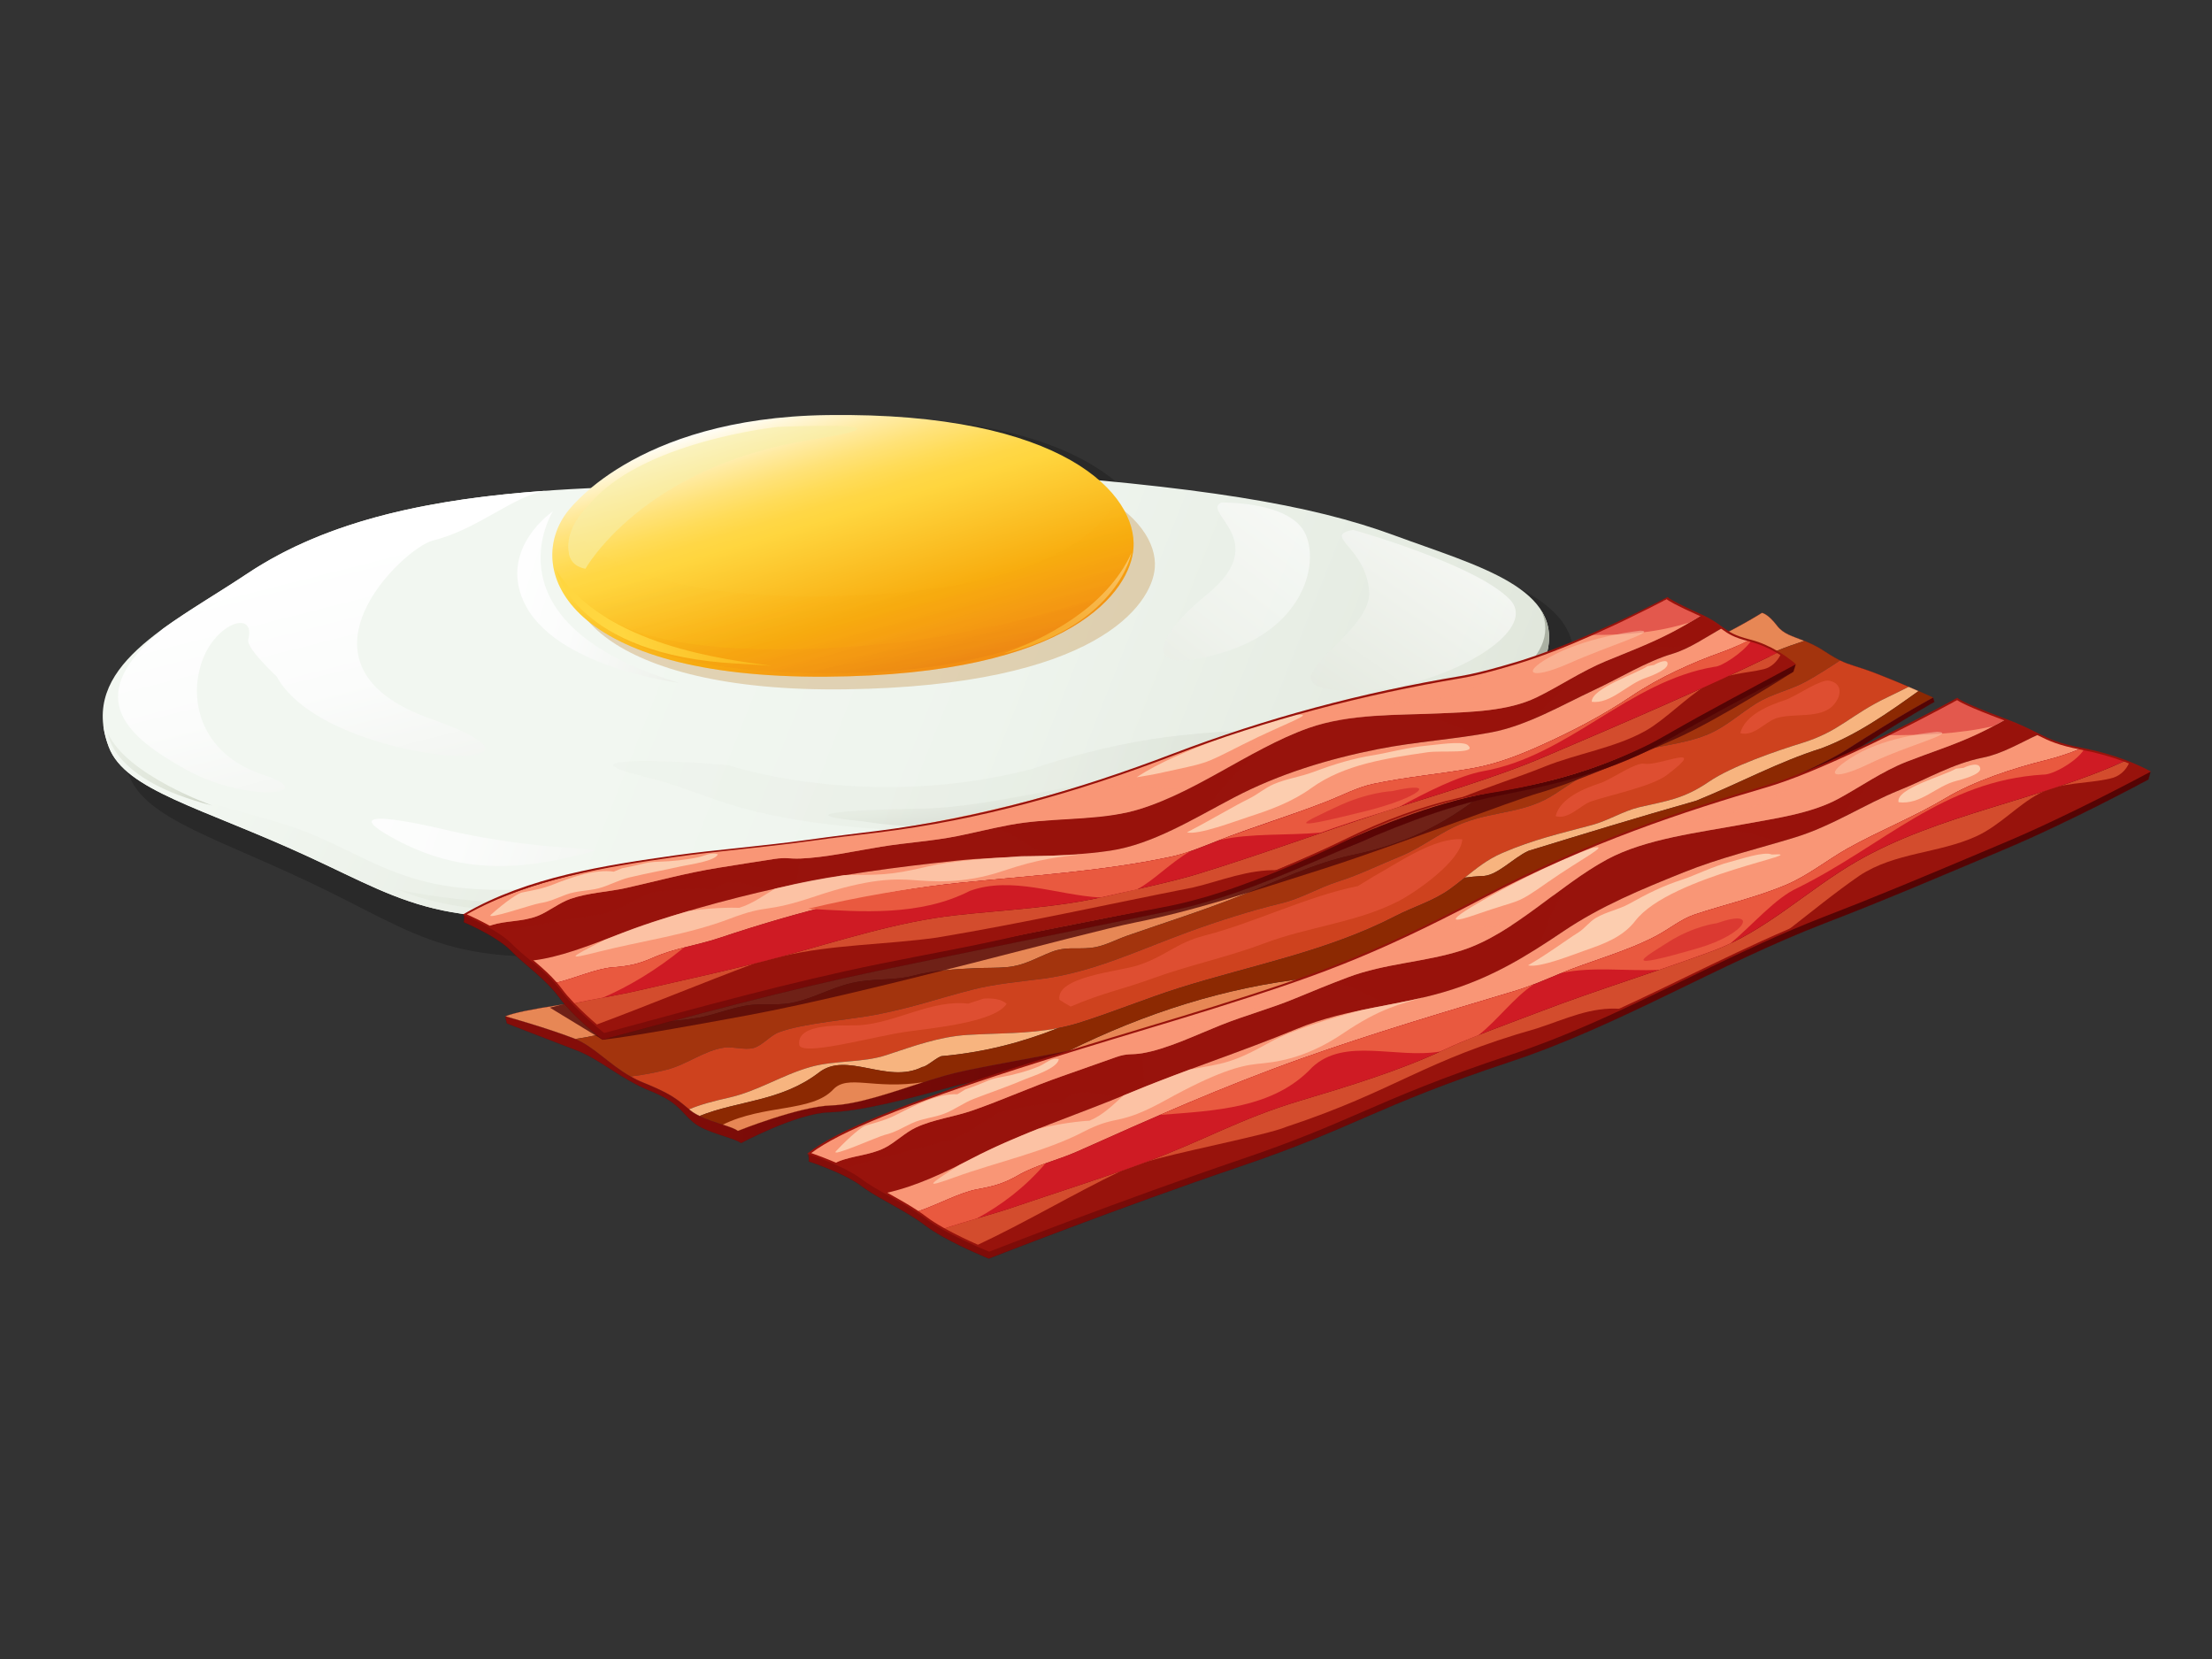 <?xml version="1.0" encoding="utf-8"?>
<!-- Generator: Adobe Illustrator 17.0.0, SVG Export Plug-In . SVG Version: 6.00 Build 0)  -->
<!DOCTYPE svg PUBLIC "-//W3C//DTD SVG 1.1//EN" "http://www.w3.org/Graphics/SVG/1.1/DTD/svg11.dtd">
<svg version="1.1" id="Layer_1" xmlns="http://www.w3.org/2000/svg" xmlns:xlink="http://www.w3.org/1999/xlink" x="0px" y="0px"
	 width="800px" height="600px" viewBox="0 0 800 600" enable-background="new 0 0 800 600" xml:space="preserve">
<rect x="0" y="0" width="800" height="600" fill="#333333" stroke="none"/>
<g>
	<path opacity="0.2" d="M568.752,241.234c0.109-0.605,0.195-1.205,0.257-1.794c0.02-0.211,0.024-0.414,0.031-0.617
		c0.043-0.577,0.074-1.146,0.074-1.708c-0.008-0.179-0.019-0.355-0.019-0.526c-0.02-0.585-0.055-1.154-0.109-1.716
		c-0.019-0.141-0.039-0.277-0.062-0.418c-0.074-0.589-0.172-1.173-0.3-1.743c-0.02-0.097-0.043-0.191-0.07-0.296
		c-0.149-0.609-0.312-1.205-0.515-1.794c-0.023-0.055-0.035-0.109-0.062-0.164c-0.222-0.629-0.468-1.244-0.748-1.845
		c-0.008-0.019-0.012-0.039-0.024-0.051c-6.84-14.577-31.05-21.796-54.258-30.941c-24.592-9.694-55.312-16.184-107.055-21.367
		c-15.128-14.145-45.457-26.121-98.616-25.361c-47.188,0.683-73.543,17.304-85.929,28.376c-5.487,0.269-10.935,0.605-16.348,1.022
		l0,0c-0.032,0.004-0.055,0.004-0.078,0.004c-3.557,0.277-7.09,0.593-10.604,0.94c-0.339,0.039-0.67,0.073-1.002,0.105
		c-1.089,0.109-2.16,0.226-3.245,0.343c-0.343,0.039-0.675,0.082-1.014,0.117c-1.837,0.21-3.655,0.429-5.48,0.663
		c-0.553,0.074-1.104,0.144-1.665,0.218c-0.928,0.129-1.852,0.25-2.78,0.387c-0.69,0.097-1.377,0.195-2.067,0.3
		c-1.357,0.202-2.707,0.413-4.052,0.632c-0.764,0.117-1.518,0.241-2.274,0.37c-0.788,0.133-1.58,0.269-2.367,0.41
		c-0.955,0.172-1.91,0.351-2.863,0.53c-0.975,0.184-1.954,0.375-2.929,0.569c-0.916,0.187-1.837,0.375-2.753,0.565
		c-0.671,0.149-1.338,0.288-2.009,0.437c-1.162,0.253-2.316,0.522-3.47,0.792c-0.671,0.157-1.327,0.32-1.986,0.48
		c-1.049,0.257-2.106,0.522-3.159,0.799c-0.569,0.148-1.143,0.3-1.712,0.452c-1.303,0.351-2.594,0.71-3.889,1.085
		c-0.413,0.121-0.819,0.245-1.228,0.367c-1.162,0.343-2.324,0.701-3.47,1.065c-0.492,0.16-0.983,0.311-1.47,0.471
		c-1.377,0.457-2.746,0.909-4.103,1.389c-0.246,0.085-0.48,0.172-0.717,0.257c-1.236,0.445-2.461,0.897-3.682,1.365
		c-0.425,0.164-0.846,0.331-1.268,0.491c-1.392,0.546-2.768,1.1-4.137,1.677c-0.129,0.062-0.254,0.117-0.383,0.172
		c-1.283,0.546-2.554,1.111-3.814,1.688c-0.375,0.172-0.749,0.351-1.123,0.522c-1.362,0.64-2.719,1.291-4.057,1.966
		c-0.062,0.031-0.129,0.07-0.191,0.105c-1.295,0.651-2.566,1.334-3.834,2.028c-0.343,0.184-0.682,0.375-1.018,0.557
		c-1.33,0.737-2.636,1.486-3.927,2.27c-0.023,0.012-0.043,0.023-0.066,0.035c-1.276,0.772-2.527,1.568-3.787,2.379
		c-0.32,0.202-0.632,0.409-0.944,0.624c-1.268,0.839-2.519,1.693-3.763,2.57c-1.154,0.831-2.32,1.637-3.494,2.457
		c-0.319,0.226-0.644,0.448-0.971,0.674c-0.939,0.652-1.879,1.299-2.831,1.942c-0.885,0.609-1.77,1.209-2.66,1.814
		c-0.257,0.171-0.514,0.343-0.768,0.514c-22.393,15.128-44.169,29.245-41.486,51.697c0.085,0.737,0.211,1.486,0.351,2.242
		c0.046,0.296,0.121,0.589,0.183,0.893c0.125,0.565,0.257,1.143,0.414,1.72c0.066,0.276,0.14,0.557,0.226,0.842
		c0.238,0.847,0.51,1.7,0.815,2.574c6.029,16.887,33.808,23.497,72.174,42.422c38.371,18.938,50.491,30.988,126.562,18.633
		c76.074-12.347,114.438,6.588,176.413-18.758c61.981-25.349,137.353-44.903,146.533-77.81c0.234-0.854,0.425-1.68,0.585-2.5
		C568.709,241.64,568.721,241.441,568.752,241.234z"/>
	<g>
		
			<linearGradient id="SVGID_1_" gradientUnits="userSpaceOnUse" x1="128.651" y1="189.975" x2="577.074" y2="398.027" gradientTransform="matrix(0.998 -0.057 0.057 0.998 -13.278 -2.057)">
			<stop  offset="0.229" style="stop-color:#F2F7F1"/>
			<stop  offset="0.496" style="stop-color:#EEF4ED"/>
			<stop  offset="0.787" style="stop-color:#E4EAE0"/>
			<stop  offset="0.906" style="stop-color:#DEE4D8"/>
		</linearGradient>
		<path fill="url(#SVGID_1_)" d="M357.775,170.514c0,0-37.034,4.203-99.096,4.922c-62.066,0.733-125.025,2.5-169.26,32.033
			c-27.978,18.669-61.216,33.523-50.051,62.726c6.005,15.724,33.69,21.882,71.913,39.513c38.238,17.627,50.32,28.851,126.125,17.355
			c75.805-11.505,114.035,6.127,175.793-17.479c61.762-23.61,136.869-41.811,146.018-72.455
			c7.255-24.327-24.717-32.372-54.948-43.507C474.045,182.479,434.504,175.884,357.775,170.514z"/>
		<path opacity="0.3" fill="#BA7C26" d="M210.848,197.977c0,0,23.824-31.546,95.117-33.777
			c86.58-2.711,113.002,23.812,111.687,41.147c-1.018,13.509-21.41,42.691-111.785,43.951
			C218.866,250.504,195.728,216.992,210.848,197.977z"/>
		
			<linearGradient id="SVGID_2_" gradientUnits="userSpaceOnUse" x1="291.283" y1="156.536" x2="317.652" y2="267.604" gradientTransform="matrix(0.998 -0.057 0.057 0.998 -13.278 -2.057)">
			<stop  offset="0.065" style="stop-color:#FFFFFF"/>
			<stop  offset="0.117" style="stop-color:#FFF7DA"/>
			<stop  offset="0.201" style="stop-color:#FFEBA3"/>
			<stop  offset="0.28" style="stop-color:#FFE278"/>
			<stop  offset="0.35" style="stop-color:#FFDC59"/>
			<stop  offset="0.409" style="stop-color:#FFD746"/>
			<stop  offset="0.451" style="stop-color:#FFD63F"/>
			<stop  offset="0.775" style="stop-color:#F8AD0F"/>
			<stop  offset="1" style="stop-color:#F28F13"/>
		</linearGradient>
		<path fill="url(#SVGID_2_)" d="M204.78,185.633c0,0,23.805-34.568,94.54-35.519c85.929-1.154,112.007,28.897,110.619,48.143
			c-1.088,15.003-21.48,45.886-111.141,46.479C205.198,245.348,189.684,206.447,204.78,185.633z"/>
		
			<linearGradient id="SVGID_3_" gradientUnits="userSpaceOnUse" x1="294.5" y1="158.357" x2="315.543" y2="268.318" gradientTransform="matrix(0.998 -0.057 0.057 0.998 -13.278 -2.057)">
			<stop  offset="0.065" style="stop-color:#FFFFFF"/>
			<stop  offset="0.117" style="stop-color:#FFF7DA"/>
			<stop  offset="0.201" style="stop-color:#FFEBA3"/>
			<stop  offset="0.28" style="stop-color:#FFE278"/>
			<stop  offset="0.35" style="stop-color:#FFDC59"/>
			<stop  offset="0.409" style="stop-color:#FFD746"/>
			<stop  offset="0.451" style="stop-color:#FFD63F"/>
			<stop  offset="0.69" style="stop-color:#F8AD0F"/>
			<stop  offset="0.95" style="stop-color:#F28F13"/>
		</linearGradient>
		<path opacity="0.2" fill="url(#SVGID_3_)" d="M403.684,180.521c-6.33,14.059-31.46,34.276-105.88,35.122
			c-59.734,0.682-86.476-13.962-93.522-29.288c-14.234,20.977,1.985,58.989,94.517,58.381
			c89.662-0.593,110.054-31.476,111.141-46.479C410.329,192.775,408.492,186.57,403.684,180.521z"/>
		<g>
			<path opacity="0.6" fill="#F7EFA7" d="M292.967,159.115c44.361-7.097-11.68-4.715-11.68-4.715s-50.055,5.195-68.688,28.691
				c0,0-8.556,7.734-6.856,16.937c0,0,0.215,4.633,5.99,5.671C211.733,205.699,232.293,168.826,292.967,159.115z"/>
		</g>
		
			<linearGradient id="SVGID_4_" gradientUnits="userSpaceOnUse" x1="305.416" y1="215.617" x2="312.659" y2="275.691" gradientTransform="matrix(0.998 -0.057 0.057 0.998 -13.278 -2.057)">
			<stop  offset="0.354" style="stop-color:#F8AD0F"/>
			<stop  offset="0.421" style="stop-color:#F59F11"/>
			<stop  offset="0.514" style="stop-color:#F39312"/>
			<stop  offset="0.605" style="stop-color:#F28F13"/>
			<stop  offset="0.69" style="stop-color:#EE8B13"/>
			<stop  offset="0.782" style="stop-color:#E27D14"/>
			<stop  offset="0.879" style="stop-color:#CD6716"/>
			<stop  offset="0.945" style="stop-color:#BB5417"/>
		</linearGradient>
		<path opacity="0.2" fill="url(#SVGID_4_)" d="M219.923,223.56c0,0,20.311,17.05,100.511,9.258
			c35.484-3.448,71.394-14.991,76.799-16.539c8.778-2.52-17.768,24.292-83.23,26.881
			C233.295,246.351,210.996,223.427,219.923,223.56z"/>
		<g>
			
				<linearGradient id="SVGID_5_" gradientUnits="userSpaceOnUse" x1="196.343" y1="247.943" x2="309.583" y2="226.434" gradientTransform="matrix(0.998 -0.057 0.057 0.998 -13.278 -2.057)">
				<stop  offset="0.25" style="stop-color:#FFD63F"/>
				<stop  offset="0.775" style="stop-color:#F8AD0F"/>
			</linearGradient>
			<path fill="url(#SVGID_5_)" d="M201.13,206.093c0,0,6.79,30.797,65.568,33.917c5.358,0.288,9.43,0.561,12.398,0.792
				C262.716,238.559,218.566,233.598,201.13,206.093z"/>
			
				<linearGradient id="SVGID_6_" gradientUnits="userSpaceOnUse" x1="426.261" y1="226.791" x2="290.602" y2="283.369" gradientTransform="matrix(0.999 -0.047 0.047 0.999 -11.562 -5.535)">
				<stop  offset="0.065" style="stop-color:#FFFFFF"/>
				<stop  offset="0.117" style="stop-color:#FFF7DA"/>
				<stop  offset="0.201" style="stop-color:#FFEBA3"/>
				<stop  offset="0.28" style="stop-color:#FFE278"/>
				<stop  offset="0.35" style="stop-color:#FFDC59"/>
				<stop  offset="0.409" style="stop-color:#FFD746"/>
				<stop  offset="0.451" style="stop-color:#FFD63F"/>
				<stop  offset="0.775" style="stop-color:#F8AD0F"/>
				<stop  offset="1" style="stop-color:#F28F13"/>
			</linearGradient>
			<path opacity="0.4" fill="url(#SVGID_6_)" d="M362.86,236.355c0.69-0.148,1.419-0.257,2.176-0.456
				c39.623-10.584,44.201-36.019,44.201-36.019C400.158,220.124,376.904,231.429,362.86,236.355z"/>
		</g>
		
			<linearGradient id="SVGID_7_" gradientUnits="userSpaceOnUse" x1="112.17" y1="181.539" x2="146.795" y2="359.544" gradientTransform="matrix(0.998 -0.057 0.057 0.998 -13.278 -2.057)">
			<stop  offset="0.166" style="stop-color:#FFFFFF"/>
			<stop  offset="0.426" style="stop-color:#FBFCFB"/>
			<stop  offset="0.709" style="stop-color:#F0F3EE"/>
			<stop  offset="1" style="stop-color:#DEE4D8"/>
		</linearGradient>
		<path fill="url(#SVGID_7_)" d="M67.528,278.47c21.68,11.984,49.54,8.985,27.479,1.677c-22.054-7.312-26.995-26.457-21.992-40.835
			c4.949-14.235,19.601-18.923,16.758-7.972c-0.788,3.03,10.292,13.322,10.292,13.322c17.72,32.793,116.987,36.974,55.615,15.26
			c-54.566-19.304-9.769-61.809,0.909-64.441c16.208-3.986,29.238-16.259,40.816-17.998c-40.454,2.906-78.414,10.234-107.987,29.986
			c-10.249,6.837-21.196,13.166-30.412,19.866c-1.068,0.936-2.094,1.845-3.065,2.707C30.445,252.809,45.85,266.489,67.528,278.47z"
			/>
		
			<linearGradient id="SVGID_8_" gradientUnits="userSpaceOnUse" x1="163.882" y1="209.081" x2="275.768" y2="252.744" gradientTransform="matrix(0.998 -0.057 0.057 0.998 -13.278 -2.057)">
			<stop  offset="0.166" style="stop-color:#FFFFFF"/>
			<stop  offset="0.426" style="stop-color:#FBFCFB"/>
			<stop  offset="0.709" style="stop-color:#F0F3EE"/>
			<stop  offset="1" style="stop-color:#DEE4D8"/>
		</linearGradient>
		<path fill="url(#SVGID_8_)" d="M199.964,184.92c0,0-25.485,40.359,45.453,62.008c0,0-45.343-5.585-56.088-29.507
			C180.624,198.031,199.964,184.92,199.964,184.92z"/>
		
			<linearGradient id="SVGID_9_" gradientUnits="userSpaceOnUse" x1="534.273" y1="139.136" x2="395.142" y2="297.489" gradientTransform="matrix(0.998 -0.057 0.057 0.998 -13.278 -2.057)">
			<stop  offset="0.166" style="stop-color:#FFFFFF"/>
			<stop  offset="0.426" style="stop-color:#FBFCFB"/>
			<stop  offset="0.709" style="stop-color:#F0F3EE"/>
			<stop  offset="1" style="stop-color:#DEE4D8"/>
		</linearGradient>
		<path opacity="0.8" fill="url(#SVGID_9_)" d="M441.699,181.757c0,0,21.211-0.515,28.808,8.767
			c7.593,9.289,3.444,36.244-28.859,45.67c-32.318,9.422-21.593-7.913-5.195-21.152
			C460.485,195.625,434.169,185.205,441.699,181.757z"/>
		
			<linearGradient id="SVGID_10_" gradientUnits="userSpaceOnUse" x1="584.388" y1="186.621" x2="474.449" y2="355.615" gradientTransform="matrix(1 0.026 -0.026 1 -22.582 -50.848)">
			<stop  offset="0.166" style="stop-color:#FFFFFF"/>
			<stop  offset="0.751" style="stop-color:#DEE4D8"/>
		</linearGradient>
		<path opacity="0.8" fill="url(#SVGID_10_)" d="M489.379,191.632c0,0,44.213,12.371,56.618,25.119
			c12.409,12.753-30.135,35.185-60.62,33.114c-30.481-2.07,10.674-19.573,9.801-35.738
			C494.304,197.969,477.87,193.8,489.379,191.632z"/>
		
			<linearGradient id="SVGID_11_" gradientUnits="userSpaceOnUse" x1="156.307" y1="220.494" x2="567.541" y2="387.255" gradientTransform="matrix(0.998 -0.057 0.057 0.998 -13.278 -2.057)">
			<stop  offset="0" style="stop-color:#F2F7F1"/>
			<stop  offset="0.538" style="stop-color:#DEE4D8"/>
			<stop  offset="0.894" style="stop-color:#A0A698"/>
		</linearGradient>
		<path opacity="0.3" fill="url(#SVGID_11_)" d="M427.04,265.943c-28.492,2.98-53.798,12.175-53.798,12.175
			c-60.116,15.506-109.948-1.396-109.948-1.396c-35.508-2.855-54.551-1.712-31.312,3.865c24.943,5.99,32.352,14.991,82.259,18.985
			c49.898,3.981,79.662-10.741,106.785-21.324C421.026,278.248,493.536,258.975,427.04,265.943z"/>
		
			<linearGradient id="SVGID_12_" gradientUnits="userSpaceOnUse" x1="135.649" y1="177.671" x2="565.873" y2="420.622" gradientTransform="matrix(0.998 -0.057 0.057 0.998 -13.278 -2.057)">
			<stop  offset="0" style="stop-color:#F2F7F1"/>
			<stop  offset="0.538" style="stop-color:#DEE4D8"/>
			<stop  offset="0.894" style="stop-color:#A0A698"/>
		</linearGradient>
		<path fill="url(#SVGID_12_)" d="M557.361,220.713c8.478,18.322-20.4,32.162-37.107,37.665
			c-57.87,19.058-65.166,19.495-101.544,35.609c-36.374,16.114-60.744,18.895-106.618,18.649
			c-45.877-0.245-100.222,7.651-100.222,7.651c-45.004,4.017-59.858,0.258-82.766-10.986c-22.915-11.243-22.213-9.952-54.57-19.304
			c-26.137-7.554-34.798-22.201-37.161-27.564c0.307,2.476,0.955,5.054,1.997,7.761c6.005,15.724,33.69,21.882,71.913,39.513
			c38.238,17.627,50.32,28.851,126.125,17.355c75.805-11.505,114.035,6.127,175.793-17.479
			c61.762-23.61,136.869-41.811,146.018-72.455C561.159,230.611,560.266,225.268,557.361,220.713z"/>
		
			<linearGradient id="SVGID_13_" gradientUnits="userSpaceOnUse" x1="341.596" y1="279.447" x2="345.521" y2="340.282" gradientTransform="matrix(0.998 -0.057 0.057 0.998 -13.278 -2.057)">
			<stop  offset="0" style="stop-color:#F2F7F1"/>
			<stop  offset="0.538" style="stop-color:#DEE4D8"/>
			<stop  offset="0.894" style="stop-color:#A0A698"/>
		</linearGradient>
		<path opacity="0.4" fill="url(#SVGID_13_)" d="M312.092,297.041c0,0,44.907,7.936,74.862-7.129
			c29.959-15.069-22.463,2.005-53.225,2.515C302.971,292.934,286.633,294.584,312.092,297.041z"/>
		
			<linearGradient id="SVGID_14_" gradientUnits="userSpaceOnUse" x1="63.289" y1="271.835" x2="296.671" y2="370.203" gradientTransform="matrix(0.998 -0.057 0.057 0.998 -13.278 -2.057)">
			<stop  offset="0.166" style="stop-color:#FFFFFF"/>
			<stop  offset="0.426" style="stop-color:#FBFCFB"/>
			<stop  offset="0.709" style="stop-color:#F0F3EE"/>
			<stop  offset="1" style="stop-color:#DEE4D8"/>
		</linearGradient>
		<path fill="url(#SVGID_14_)" d="M163.336,300.621c0,0-48.436-12.043-19.893,3.175c20.045,10.693,39.814,11.563,62.449,6.224
			C228.53,304.692,205.892,310.02,163.336,300.621z"/>
		
			<linearGradient id="SVGID_15_" gradientUnits="userSpaceOnUse" x1="99.608" y1="295.823" x2="264.396" y2="375.559" gradientTransform="matrix(0.998 -0.057 0.057 0.998 -13.278 -2.057)">
			<stop  offset="0" style="stop-color:#F2F7F1"/>
			<stop  offset="0.538" style="stop-color:#DEE4D8"/>
			<stop  offset="0.894" style="stop-color:#A0A698"/>
		</linearGradient>
		<path opacity="0.7" fill="url(#SVGID_15_)" d="M143.794,321.7c0,0,43.315,10.027,88.015,2.047
			C231.81,323.747,181.084,337.396,143.794,321.7z"/>
		
			<linearGradient id="SVGID_16_" gradientUnits="userSpaceOnUse" x1="9.677" y1="262.682" x2="118.439" y2="315.308" gradientTransform="matrix(0.998 -0.057 0.057 0.998 -13.278 -2.057)">
			<stop  offset="0" style="stop-color:#F2F7F1"/>
			<stop  offset="0.479" style="stop-color:#DEE4D8"/>
			<stop  offset="0.748" style="stop-color:#B3B9AB"/>
			<stop  offset="0.894" style="stop-color:#A0A698"/>
		</linearGradient>
		<path fill="url(#SVGID_16_)" d="M39.091,265.234c0,0,0.928,16.871,37.743,26.117C76.834,291.351,45.651,280.268,39.091,265.234z"
			/>
		
			<linearGradient id="SVGID_17_" gradientUnits="userSpaceOnUse" x1="403.552" y1="281.32" x2="563.091" y2="358.516" gradientTransform="matrix(0.998 -0.057 0.057 0.998 -13.278 -2.057)">
			<stop  offset="0.166" style="stop-color:#FFFFFF"/>
			<stop  offset="0.751" style="stop-color:#DEE4D8"/>
		</linearGradient>
		<path opacity="0.4" fill="url(#SVGID_17_)" d="M507.973,269.566c0,0-36.701,10.159-59.995,21.009
			c-23.282,10.849-23.255,11.349,12.433,0.25C496.11,279.733,531.111,264.7,507.973,269.566z"/>
	</g>
	<g>
		<g>
			<g>
				<g>
					
						<linearGradient id="SVGID_18_" gradientUnits="userSpaceOnUse" x1="185.737" y1="286.69" x2="695.328" y2="286.69" gradientTransform="matrix(0.998 0.056 -0.056 0.998 16.419 19.31)">
						<stop  offset="0.05" style="stop-color:#840D09"/>
						<stop  offset="0.789" style="stop-color:#540404"/>
					</linearGradient>
					<path fill="url(#SVGID_18_)" stroke="#4F0F10" stroke-width="0.061" stroke-miterlimit="10" d="M699.109,252.266
						c0,0-9.996,5.199-32.026,19.308c-22.03,14.118-212.241,91.069-241.475,99.461c-29.222,8.401-69.741,13.958-83.476,17.854
						c-13.724,3.884-29.69,10.529-41.498,10.916c-11.809,0.386-33.777,9.215-33.777,9.215c-2.321-1.942-12.632-3.635-17.276-7.519
						c-4.645-3.888-6.614-5.807-17.14-10.046c-10.51-4.231-16.625-12.741-24.905-15.911c-10.408-3.985-24.76-7.968-24.76-7.968
						s-0.027,0.542,0.554,2.57c0,0,14.94,5.818,25.357,9.797c8.287,3.17,15.852,10.326,26.37,14.554
						c10.514,4.239,11.029,7.519,15.673,11.404c4.637,3.888,14.952,5.576,17.276,7.519c0,0,19.994-10.744,31.803-11.131
						c11.801-0.39,29.741-5.112,43.472-9.001c13.735-3.889,54.247-9.453,83.48-17.846c29.222-8.393,219.604-88.343,241.634-102.469
						c22.03-14.11,31.202-19.113,31.202-19.113L699.109,252.266z"/>
				</g>
				<g>
					<path fill="#E78755" d="M252.775,368.034c6.392-1.143,12.971-4.099,19.441-4.645c5.366-0.456,10.054,0.351,15.38-0.951
						c8.982-2.188,14.664-6.286,23.973-7.562c6.942-0.959,12.92-0.406,19.101-2.098c6.688-1.841,15.721-2.32,21.914-2.617
						c3.708-0.176,7.826-0.031,11.629-0.387c6.314-0.585,10.186-3.205,16.118-5.506c5.156-1.982,8.662-0.921,14.074-1.443
						c4.699-0.449,8.861-2.878,13.392-4.465c13.614-4.742,27.111-8.981,40.788-14.398c12.631-5.015,27.143-11.957,40.652-14.769
						c18.084-3.756,32.49-10.374,47.531-22.409c8.724-6.989,18.552-15.081,29.206-17.311c10.405-2.172,19.297-7.784,29.304-11.672
						c7.917-3.077,14.309-8.174,22.662-10.159c8.969-2.125,15.771-8.455,24.144-12.031c3.514-1.506,7.016-2.684,10.479-3.834
						c-4.286-1.712-7.53-2.446-9.835-5.468c-3.451-4.539-5.522-4.66-5.522-4.66s-9.336,5.951-22.128,11.7
						c-12.792,5.752-27.202,15.74-40.067,22.935c-12.869,7.187-29.198,14.179-39.263,20.801
						c-10.062,6.634-15.143,10.678-29.514,19.948c-14.368,9.266-23.465,10.9-41.093,16.36c-17.635,5.468-28.886,8.417-50.749,15.081
						c-21.855,6.653-35.215,10.214-62.405,12.948c-27.19,2.734-48.234,7.274-62.983,10.737
						c-14.749,3.466-94.855,10.311-106.228,15.419c0,0,14.352,3.982,24.76,7.968c0.18,0.07,0.351,0.148,0.523,0.222
						c5.007-0.694,9.995-1.868,14.788-3.319C232.613,369.484,242.659,369.851,252.775,368.034z"/>
					<path fill="#A3340D" d="M261.948,378.875c3.194-0.449,7.289,0.978,10.514,0.16c3.144-0.803,6.112-4.52,9.219-5.694
						c8.829-3.35,27.069-4.684,35.953-6.513c14.063-2.894,19.534-5.117,33.714-8.821c8.619-2.254,17.744-2.956,26.012-4.068
						c18.158-2.414,34.943-10.518,52.539-16.933c10.776-3.923,22.323-7.616,33.48-10.319c7.441-1.802,13.314-5.576,20.728-7.925
						c7.647-2.414,14.776-6.013,22.209-9.009c8.151-3.291,14.921-9.145,23.345-12.277c11.652-4.329,22.069-3.331,32.751-10.358
						c7.409-4.878,16.465-11.068,24.432-13.836c9.921-3.459,21.157-3.627,30.969-7.734c6.322-2.648,11.575-7.577,17.459-11.2
						c5.779-3.568,12.366-4.774,18.228-8.053c4.037-2.255,8.042-4.805,12.004-7.441c-1.537-0.748-3.303-1.774-5.706-3.354
						c-2.679-1.763-5.081-2.87-7.235-3.724c-3.462,1.15-6.965,2.328-10.479,3.834c-8.373,3.576-15.174,9.905-24.144,12.031
						c-8.353,1.986-14.745,7.082-22.662,10.159c-10.007,3.888-18.899,9.5-29.304,11.672c-10.654,2.231-20.482,10.323-29.206,17.311
						c-15.042,12.035-29.448,18.653-47.531,22.409c-13.509,2.811-28.02,9.754-40.652,14.769
						c-13.677,5.417-27.175,9.656-40.788,14.398c-4.532,1.587-8.693,4.017-13.392,4.465c-5.413,0.522-8.919-0.538-14.074,1.443
						c-5.932,2.301-9.805,4.922-16.118,5.506c-3.803,0.355-7.921,0.211-11.629,0.387c-6.193,0.296-15.225,0.776-21.914,2.617
						c-6.181,1.692-12.159,1.139-19.101,2.098c-9.309,1.276-14.991,5.374-23.973,7.562c-5.326,1.303-10.015,0.495-15.38,0.951
						c-6.47,0.546-13.049,3.502-19.441,4.645c-10.116,1.817-20.162,1.45-29.928,4.414c-4.793,1.45-9.781,2.624-14.788,3.319
						c6.801,2.816,12.218,9.153,19.982,13.548c4.59-0.503,9.161-1.447,13.045-2.43C248.439,385.033,254.745,379.889,261.948,378.875
						z"/>
					<path fill="#CE421E" d="M679.738,244.034c-0.632-0.258-1.268-0.499-1.868-0.726c-6.357-2.402-8.743-2.679-12.366-4.454
						c-3.962,2.637-7.968,5.187-12.004,7.441c-5.862,3.279-12.448,4.485-18.228,8.053c-5.885,3.623-11.138,8.552-17.459,11.2
						c-9.812,4.107-21.048,4.275-30.969,7.734c-7.967,2.768-17.022,8.958-24.432,13.836c-10.682,7.028-21.099,6.029-32.751,10.358
						c-8.424,3.132-15.194,8.985-23.345,12.277c-7.433,2.995-14.562,6.595-22.209,9.009c-7.414,2.348-13.287,6.123-20.728,7.925
						c-11.157,2.703-22.704,6.396-33.48,10.319c-17.596,6.415-34.38,14.519-52.539,16.933c-8.267,1.112-17.393,1.814-26.012,4.068
						c-14.18,3.704-19.652,5.928-33.714,8.821c-8.884,1.829-27.123,3.163-35.953,6.513c-3.108,1.174-6.076,4.89-9.219,5.694
						c-3.225,0.819-7.32-0.609-10.514-0.16c-7.203,1.014-13.509,6.158-20.86,8.01c-3.884,0.982-8.455,1.926-13.045,2.43
						c1.384,0.784,2.839,1.517,4.399,2.141c2.765,1.115,4.934,2.067,6.707,2.933c4.836,2.351,6.864,4.122,10.07,6.805
						c4.461-1.841,8.853-2.96,14.371-4.207c10.647-2.406,19.16-8.194,29.647-11.131c8.903-2.477,18.641-1.384,27.401-4.29
						c9.73-3.217,19.101-6.665,29.299-7.277c13.33-0.8,26.796-0.145,40.129-4.302c11.805-3.674,24.768-9.012,36.44-12.682
						c26.055-8.194,53.522-13.232,78.165-25.993c6.438-3.335,13.7-5.406,19.682-9.71c6.599-4.751,11.372-9.805,18.899-13.069
						c11.485-4.98,21.149-7.082,32.583-10.174c5.85-1.591,11.329-5.085,17.105-6.438c9.434-2.212,15.783-2.812,25.1-9.184
						c8.252-5.644,24.667-11.236,33.601-13.993c13.79-4.259,17.359-10.077,31.059-16.602c2.66-1.264,5.179-2.515,7.608-3.751
						C687.019,246.974,683.24,245.399,679.738,244.034z"/>
					<path fill="#F7B47F" d="M552.81,307.719c19.733-6.064,39.482-12.121,60.604-18.107c15.591-6.31,29.888-14.137,45.406-19
						c12.803-4.855,24.046-12.811,35.043-20.681c-1.088-0.471-2.281-0.994-3.557-1.54c-2.43,1.236-4.949,2.488-7.608,3.751
						c-13.7,6.524-17.268,12.343-31.059,16.602c-8.934,2.757-25.349,8.349-33.601,13.993c-9.317,6.372-15.665,6.973-25.1,9.184
						c-5.775,1.353-11.255,4.847-17.105,6.438c-11.434,3.093-21.098,5.195-32.583,10.174c-5.327,2.305-9.27,5.511-13.462,8.873
						c1.934-0.254,3.888-0.46,5.881-0.577C541.196,317.152,547.12,310.277,552.81,307.719z"/>
					<path fill="#F7B47F" d="M333.631,385.856c1.381,0.078,5.764-3.993,7.145-3.915c15.049-1.338,28.777-4.922,41.853-10.101
						c-10.893,2.11-21.839,1.794-32.693,2.45c-10.198,0.612-19.569,4.06-29.299,7.277c-8.759,2.906-18.498,1.813-27.401,4.29
						c-10.487,2.937-19,8.724-29.647,11.131c-5.518,1.248-9.909,2.367-14.371,4.207c0.125,0.097,0.241,0.199,0.363,0.308
						c0.94,0.788,2.121,1.474,3.412,2.106c14.059-5.643,29.315-5.179,43.082-15.627
						C306.223,379.909,320.804,392.322,333.631,385.856z"/>
					<path fill="#E78755" d="M425.608,371.036c7.355-2.105,24.889-8.556,47.368-17.248c-29.802,3.303-58.934,12.635-86.424,26.238
						C399.721,377.455,413.613,374.484,425.608,371.036z"/>
					<path fill="#8C2902" d="M699.109,252.266c0,0-2.121-0.963-5.246-2.336c-10.997,7.87-22.24,15.826-35.043,20.681
						c-15.518,4.863-29.815,12.69-45.406,19c-21.121,5.986-40.87,12.043-60.604,18.107c-5.69,2.558-11.614,9.433-17.14,9.11
						c-1.993,0.117-3.946,0.323-5.881,0.577c-1.732,1.388-3.502,2.8-5.437,4.196c-5.982,4.305-13.244,6.376-19.682,9.71
						c-24.644,12.761-52.11,17.799-78.165,25.993c-11.672,3.67-24.635,9.008-36.44,12.682c-2.472,0.772-4.953,1.376-7.437,1.852
						c-13.076,5.18-26.804,8.763-41.853,10.101c-1.381-0.078-5.764,3.993-7.145,3.915c-12.826,6.466-27.408-5.947-37.555,2.125
						c-13.767,10.448-29.023,9.984-43.082,15.627c5.085,2.472,12.007,3.861,13.864,5.413c0,0,21.968-8.829,33.777-9.215
						c11.809-0.387,27.774-7.032,41.498-10.916c8.096-2.297,25.509-5.172,44.419-8.865c27.49-13.602,56.622-22.935,86.424-26.238
						c66.902-25.872,177.619-71.645,194.107-82.213C689.113,257.465,699.109,252.266,699.109,252.266z"/>
					<path fill="#E78755" d="M301.297,394.069c-7.73,8.213-24.893,5.277-39.884,12.678c2.477,0.812,4.555,1.525,5.445,2.274
						c0,0,21.968-8.829,33.777-9.215c9.516-0.312,21.722-4.68,33.293-8.405C315.851,394.201,306.644,388.387,301.297,394.069z"/>
				</g>
				<path opacity="0.6" fill="#EA573F" d="M496.835,316.95l-5.729,3.513c-18.025,3.584-37.789,13.408-55.518,17.919
					c-10.334,2.632-14.07,7.593-24.397,10.857c-6.716,2.118-29.347,3.982-28.04,12.343c0.375,0.289,3.716,2.297,4.087,2.45
					c12.059-5.152,17.994-5.94,30.021-10.315c12.885-4.68,26.905-7.593,40.137-12.601c15.599-5.896,33.012-7.445,47.956-14.987
					c6.868-3.471,23.045-14.851,23.505-22.565C518.862,302.672,505.271,312.325,496.835,316.95z"/>
				<path opacity="0.6" fill="#EA573F" d="M654.365,248.671c-3.244,1.728-6.664,3.819-8.724,4.493
					c-5.553,1.829-14.577,5.327-16.231,11.996c4.797,1.31,8.818-3.912,12.769-5.319c6.056-2.157,16.082,0.331,20.817-4.743
					c3.03-3.244,3.573-7.932-1.443-8.907C660.024,245.89,657.267,247.142,654.365,248.671z"/>
				<path opacity="0.6" fill="#EA573F" d="M587.562,278.7c-3.237,1.728-6.665,3.81-8.724,4.493
					c-5.553,1.829-14.578,5.327-16.231,11.992c4.8,1.31,8.818-3.916,12.768-5.316c6.056-2.16,21.956-5.382,27.447-9.551
					c15.911-12.066-3.057-3.12-8.072-4.099C593.22,275.919,590.463,277.159,587.562,278.7z"/>
				<path opacity="0.6" fill="#EA573F" d="M355.77,361.154l-5.644,1.829c-13.13-1.56-26.159,6.961-39.283,7.808
					c-4.957,0.315-23.153-1.248-21.753,7.273c1.77,3.83,26-3.01,38.296-4.863c8.638-1.291,32.15-3.24,36.685-10.155
					C361.982,361.212,358.8,360.99,355.77,361.154z"/>
			</g>
			<path opacity="0.8" fill="#510808" d="M648.59,242.935c0,0-26.164,16.859-42.271,24.1c-16.11,7.242-39.751,16.93-49.602,19.722
				c-9.855,2.788-51.884,19.097-78.692,27.638c-26.811,8.541-46.579,15.081-67.143,19.168c-20.556,4.091-95.2,25.224-140.492,33.637
				c-45.29,8.416-52.465,8.825-52.465,8.825l-19.035-11.586l309.39-79.569L648.59,242.935z"/>
		</g>
		
			<path fill="none" stroke="#98130C" stroke-width="0.061" stroke-linecap="round" stroke-linejoin="round" stroke-miterlimit="10" d="
			M693.863,249.93c-1.088-0.471-2.281-0.994-3.557-1.54c-3.287-1.416-7.066-2.991-10.568-4.356
			c-0.632-0.258-1.268-0.499-1.868-0.726c-6.357-2.402-8.743-2.679-12.366-4.454c-1.537-0.748-3.303-1.774-5.706-3.354
			c-2.679-1.763-5.081-2.87-7.235-3.724c-4.286-1.712-7.53-2.446-9.835-5.468c-3.451-4.539-5.522-4.66-5.522-4.66
			s-9.336,5.951-22.128,11.7c-12.792,5.752-27.202,15.74-40.067,22.935c-12.869,7.187-29.198,14.179-39.263,20.801
			c-10.062,6.634-15.143,10.678-29.514,19.948c-14.368,9.266-23.465,10.9-41.093,16.36c-17.635,5.468-28.886,8.417-50.749,15.081
			c-21.855,6.653-35.215,10.214-62.405,12.948c-27.19,2.734-48.234,7.274-62.983,10.737c-14.749,3.466-94.855,10.311-106.228,15.419
			c0,0,14.352,3.982,24.76,7.968c0.18,0.07,0.351,0.148,0.523,0.222c6.801,2.816,12.218,9.153,19.982,13.548
			c1.384,0.784,2.839,1.517,4.399,2.141c2.765,1.115,4.934,2.067,6.707,2.933c4.836,2.351,6.864,4.122,10.07,6.805
			c0.125,0.097,0.241,0.199,0.363,0.308c0.94,0.788,2.121,1.474,3.412,2.106c2.652,1.287,5.803,2.281,8.475,3.159
			c0.265,0.093,0.518,0.171,0.768,0.257c0.101,0.031,0.187,0.054,0.276,0.093c0.199,0.066,0.402,0.132,0.585,0.195
			c0.121,0.043,0.234,0.082,0.351,0.125c0.153,0.055,0.319,0.109,0.472,0.172c0.121,0.043,0.234,0.086,0.351,0.128
			c0.133,0.051,0.277,0.098,0.406,0.153c0.121,0.05,0.226,0.093,0.335,0.141c0.117,0.046,0.242,0.093,0.347,0.144
			c0.117,0.047,0.226,0.105,0.343,0.16c0.078,0.035,0.172,0.078,0.25,0.121c0.125,0.062,0.23,0.125,0.339,0.191
			c0.05,0.023,0.117,0.054,0.16,0.093c0.152,0.09,0.288,0.184,0.406,0.281c0,0,21.968-8.829,33.777-9.215
			c0.674-0.024,1.376-0.066,2.074-0.129c0.223-0.02,0.457-0.043,0.683-0.074c0.491-0.047,0.982-0.105,1.494-0.172
			c0.257-0.035,0.515-0.074,0.78-0.109c0.502-0.081,1.014-0.16,1.525-0.253c0.245-0.043,0.483-0.078,0.729-0.129
			c0.678-0.129,1.353-0.265,2.036-0.41c0.085-0.019,0.164-0.031,0.249-0.05c0.768-0.172,1.56-0.355,2.348-0.554
			c0.237-0.062,0.471-0.121,0.713-0.175c0.569-0.145,1.143-0.297,1.72-0.453c0.269-0.07,0.546-0.145,0.823-0.226
			c0.565-0.152,1.131-0.312,1.7-0.48c0.257-0.066,0.51-0.14,0.756-0.214c0.725-0.219,1.45-0.429,2.18-0.652
			c0.094-0.031,0.172-0.046,0.265-0.085c0.855-0.257,1.716-0.526,2.57-0.792c0.153-0.055,0.304-0.097,0.46-0.149
			c0.726-0.226,1.447-0.468,2.18-0.698c0.164-0.058,0.331-0.105,0.491-0.16c2.508-0.819,5.027-1.649,7.515-2.442
			c2.788-0.897,5.538-1.755,8.206-2.511c8.096-2.297,25.509-5.172,44.419-8.865c13.17-2.57,27.061-5.541,39.057-8.989
			c7.355-2.105,24.889-8.556,47.368-17.248c66.902-25.872,177.619-71.645,194.107-82.213c22.03-14.11,32.026-19.308,32.026-19.308
			S696.987,251.303,693.863,249.93z"/>
		<g>
			<g>
				<g>
					
						<linearGradient id="SVGID_19_" gradientUnits="userSpaceOnUse" x1="170.027" y1="254.831" x2="633.517" y2="254.831" gradientTransform="matrix(0.99 0.144 -0.144 0.99 46.046 -12.924)">
						<stop  offset="0.05" style="stop-color:#840D09"/>
						<stop  offset="0.789" style="stop-color:#540404"/>
					</linearGradient>
					<path fill="url(#SVGID_19_)" d="M642.479,238.761c-2.754-1.595-6.205-3.268-10.409-4.306c-0.129-0.031-0.257-0.062-0.378-0.093
						c-5.37-1.341-7.398-2.652-9.809-4.41c-1.763-1.283-3.697-2.777-7.604-4.563c-0.149-0.066-0.292-0.14-0.449-0.203
						c-10.498-4.656-11.906-6.119-11.906-6.119c-23.231,12.409-47.766,24.144-73.332,28.82c-35.797,6.54-71.48,14.983-105.92,28.278
						c-34.923,13.49-68.93,22.884-105.979,26.983c-48.416,5.354-105.588,4.177-148.596,27.607c-0.647,0.355,0,0.831-0.394,2.776
						c0,0,4.181,1.752,8.607,4.259c3.131,1.775,6.368,3.92,8.47,6.088c2.059,2.118,4.54,4.189,7.067,6.357
						c2.921,2.512,5.896,5.148,8.462,8.104c0.714,0.835,1.396,1.685,2.048,2.562c1.162,1.583,2.64,3.272,4.215,4.913
						c5.097,5.319,11.353,10.21,11.353,10.21c32.852-8.825,66.176-17.954,99.076-24.838c34.974-7.32,71.035-14.539,106.146-21.734
						c41.214-8.443,77.572-33.582,119.028-41.74c21.047-4.126,41.701-9.016,60.271-19.725c14.855-8.564,30.669-16.914,46.143-25.052
						c0.327-0.991,0.487-1.482,0.787-2.469C648.325,239.658,644.647,240.029,642.479,238.761z"/>
					<path fill="#98130C" d="M281.892,321.025c20.93-4.672,43.015-7.507,64.024-9.758c18.088-1.93,38.117-0.99,55.589-3.607
						c15.463-2.313,30.305-11.653,44.84-19.254c16.36-8.564,34.12-13.919,52.008-17.471c13.56-2.691,27.869-3.569,41.097-6.088
						c12.916-2.465,25.298-9.781,37.282-15.388c9.282-4.345,18.594-10.175,28.13-13.014c6.06-1.806,12.105-5.975,17.958-9.286
						c-1.747-1.287-3.662-2.785-7.546-4.567c-3.455,2.137-7.001,4.215-10.631,6.107c-7.983,4.154-15.638,7.012-23.972,10.456
						c-8.677,3.596-16.995,9.223-24.986,13.088c-10.37,5.019-23.848,5.238-34.549,5.737c-15.833,0.736-32.931-0.02-47.836,5.295
						c-22.034,7.858-43.136,25.318-65.443,30.497c-13.388,3.109-28.875,1.966-42.731,4.586c-6.583,1.24-12.351,2.699-18.848,4.021
						c-9.122,1.837-18.325,2.332-27.673,3.865c-9.204,1.502-20.365,3.943-29.163,4.263c-4.075,0.153-4.996-0.522-9.547,0.172
						c-6.532,0.994-13.154,2.051-19.874,3.132c-11.894,1.903-22.486,4.855-33.531,7.324c-6.696,1.498-13.634,1.669-20.182,3.954
						c-4.145,1.458-7.964,4.656-11.937,6.201c-5.406,2.094-11.392,1.626-16.489,3.267c-0.394,0.129-0.768,0.277-1.154,0.441
						c3.155,1.759,6.427,3.908,8.564,6.064c2.07,2.106,4.594,4.176,7.156,6.33c9.854-1.108,20.537-5.378,30.777-9.278
						C242.031,330.946,262.162,325.428,281.892,321.025z"/>
					<path opacity="0.4" fill="#98130C" d="M457.517,270.229c-16.204,8.35-32.677,19.652-49.66,23.544
						c-13.443,3.077-28.875,1.966-42.731,4.586c-1.669,0.316-3.346,0.714-4.938,1.065c3.748,1.35,7.39,3.268,10.959,5.721
						c2.675,1.689,5.456,3.112,8.283,4.337c7.382-0.145,14.706-0.437,22.073-1.821c11.621-2.172,21.628-7.016,34.15-13.614
						c0.492-0.741,1.002-1.498,1.506-2.286C443.208,282.896,450.809,275.619,457.517,270.229z"/>
					<path opacity="0.4" fill="#98130C" d="M289.796,311.619c1.205-0.468,2.434-0.928,3.655-1.396
						c-1.373,0.137-2.719,0.241-4.009,0.284c-4.075,0.153-4.996-0.522-9.547,0.172c-6.532,0.994-13.154,2.051-19.874,3.132
						c-11.894,1.903-22.486,4.855-33.531,7.324c-6.696,1.498-13.634,1.669-20.182,3.954c-4.145,1.458-7.964,4.656-11.937,6.201
						c-5.406,2.094-11.392,1.626-16.489,3.267c-0.394,0.129-0.768,0.277-1.154,0.441c1.123,0.628,2.266,1.303,3.358,2.017
						c11.337-2.157,22.826-3.783,35.141-6.076c6.833-0.382,13.388-5.265,20.716-8.194c7.53-0.935,15.1-1.747,22.319-0.897
						c6.033-5.74,13.626-0.69,20.564-0.081c1.018-0.25,2.044-0.484,3.065-0.741c1.454-0.359,2.917-0.69,4.379-1.034
						c0.418-0.284,0.831-0.597,1.248-0.959C289.446,316.988,288.139,312.472,289.796,311.619z"/>
					<path opacity="0.4" fill="#98130C" d="M570.347,244.225c-5.031,2.757-9.882,5.705-14.663,8.018
						c-10.37,5.019-23.731,5.116-34.549,5.737c-2.324,0.136-4.758,0.226-7.239,0.311c5.199,1.439,10.479,3.459,15.381,5.616
						c1.918,0.843,3.759,1.389,5.518,1.732c1.557-0.237,3.108-0.495,4.653-0.792c4.765-0.897,9.324-2.382,13.692-4.176
						C558.948,256.21,564.206,249.735,570.347,244.225z"/>
					<path opacity="0.4" fill="#98130C" d="M615.274,222.593c-3.455,2.137-7.001,4.215-10.631,6.107
						c-4.021,2.091-7.952,3.857-11.937,5.53c6.984-0.429,13.392,0.468,20.006-1.216c3.405-1.845,6.798-3.982,10.108-5.854
						C621.073,225.872,619.158,224.375,615.274,222.593z"/>
					<path fill="#F99676" d="M194.371,331.289c3.973-1.545,7.792-4.743,11.937-6.201c6.548-2.285,13.486-2.457,20.182-3.954
						c11.044-2.469,21.636-5.421,33.531-7.324c6.719-1.081,13.341-2.137,19.874-3.132c4.551-0.694,5.472-0.019,9.547-0.172
						c8.798-0.319,19.959-2.761,29.163-4.263c9.348-1.533,18.551-2.028,27.673-3.865c6.497-1.322,12.265-2.78,18.848-4.021
						c13.856-2.62,29.342-1.478,42.731-4.586c22.307-5.179,43.409-22.639,65.443-30.497c14.905-5.315,32.003-4.559,47.836-5.295
						c10.701-0.499,24.179-0.718,34.549-5.737c7.991-3.865,16.309-9.492,24.986-13.088c8.334-3.443,15.989-6.302,23.972-10.456
						c3.631-1.891,7.176-3.969,10.631-6.107c-0.145-0.074-0.292-0.133-0.452-0.203c-10.444-4.586-11.856-6.08-11.856-6.08
						c-23.672,12.354-48.67,23.965-74.608,28.578c-35.133,6.247-70.268,15.143-104.001,28.008
						c-35.102,13.38-70.041,22.311-107.148,27.939c-50.332,7.631-108.829,8.041-149.111,29.92c0,0,4.177,1.743,8.631,4.243
						c0.386-0.164,0.768-0.311,1.154-0.441C182.98,332.924,188.966,333.384,194.371,331.289z"/>
					<g>
						<path opacity="0.6" fill="#F99676" d="M614.822,222.39c-10.44-4.586-11.856-6.08-11.856-6.08
							c-19.066,9.952-38.741,19.109-59.379,24.908c-1.026,0.979-2.02,1.957-2.979,2.914c-22.588,16.645-52.84,5.167-76.577,17.842
							c-5.012,2.671-9.754,7.893-14.983,12.623c8.716-4.621,16.945-8.829,24.253-11.321c15.163-5.187,32.003-4.559,47.836-5.295
							c10.701-0.499,24.179-0.718,34.549-5.737c7.991-3.865,16.309-9.492,24.986-13.088c8.334-3.443,15.989-6.302,23.972-10.456
							c3.631-1.891,7.176-3.969,10.631-6.107C615.129,222.518,614.981,222.46,614.822,222.39z"/>
						<path opacity="0.5" fill="#CF1B24" d="M615.274,222.593c-0.145-0.074-0.292-0.133-0.452-0.203
							c-10.444-4.586-11.856-6.08-11.856-6.08s-12.055,6.462-27.658,13.325c13.424,0.09,24.596-1.01,35.785-4.535
							C612.505,224.277,613.893,223.443,615.274,222.593z"/>
						<path opacity="0.6" fill="#F99676" d="M290.104,304.303c-15.225,1.891-30.477,3.482-45.706,5.319
							c-21.091,7.25-42.021,13.817-63.731,18.766c-3.873,0.413-7.62,1.49-11.329,2.921c1.56,0.698,4.414,2.02,7.39,3.689
							c0.386-0.164,0.768-0.311,1.154-0.441c5.097-1.633,11.083-1.173,16.489-3.267c3.973-1.545,7.792-4.743,11.937-6.201
							c6.548-2.285,13.486-2.457,20.182-3.954c11.044-2.469,21.636-5.421,33.531-7.324c6.719-1.081,13.341-2.137,19.874-3.132
							c4.551-0.694,5.472-0.019,9.547-0.172c8.798-0.319,19.959-2.761,29.163-4.263c9.348-1.533,18.551-2.028,27.673-3.865
							c6.497-1.322,12.265-2.78,18.848-4.021c13.856-2.62,28.917-1.755,42.731-4.586c6.583-1.346,13.926-4.836,21.55-8.736
							c-9.847,1.042-19.616-1.84-29.471-0.624C363.476,293.328,328.342,309.282,290.104,304.303z"/>
					</g>
					<path fill="#F99676" d="M236.415,346.272c7.632-3.354,15.495-4.305,23.664-7.027c29.004-9.672,56.903-16.883,86.932-19.944
						c25.408-2.585,51.685-4.138,76.565-9.457c5.557-1.189,10.998-3.486,16.508-5.647c12.893-5.07,26.488-9.138,39.447-14.203
						c6.006-2.352,11.485-5.304,17.187-6.493c12.136-2.543,23.995-3.553,35.812-5.628c8.884-1.568,17.058-4.813,24.534-8.171
						c11.185-5.027,22.272-10.717,33.258-18.099c9.859-6.637,22.331-12.183,31.963-15.58c3.581-1.268,6.985-2.784,10.222-4.453
						c-5.296-1.373-7.304-2.66-9.687-4.41c-5.854,3.311-11.898,7.48-17.958,9.286c-9.536,2.839-18.848,8.669-28.13,13.014
						c-11.984,5.608-24.366,12.924-37.282,15.388c-13.229,2.519-27.537,3.397-41.097,6.088
						c-17.888,3.553-35.648,8.908-52.008,17.471c-14.535,7.601-29.377,16.941-44.84,19.254c-17.471,2.616-37.501,1.676-55.589,3.607
						c-21.009,2.251-43.093,5.085-64.024,9.758c-19.729,4.403-39.86,9.921-58.665,17.09c-10.241,3.899-20.923,8.17-30.777,9.278
						c2.96,2.492,5.99,5.124,8.576,8.084c6.727-1.615,14.652-5.16,20.415-5.604C227.391,349.42,230.764,348.761,236.415,346.272z"/>
					<path fill="#D34C2D" d="M498.93,294.104c-21.85,7.211-43.818,15.217-65.786,21.987c-9.215,2.843-24.858,6.112-33.273,8.077
						c-17.725,4.149-36.725,4.882-54.399,6.863c-21.055,2.348-42.017,9.27-62.647,14.847c-17.066,4.621-35.017,8.412-52.496,12.479
						c-7.468,1.732-15.638,2.886-23.013,4.594c5.112,5.339,11.294,10.273,11.294,10.273c32.988-8.978,66.496-18.322,99.578-24.998
						c34.549-6.973,70.287-13.821,104.941-20.888c41.533-8.478,74.066-33.971,120.06-41.455
						c21.208-3.459,40.804-9.547,59.703-20.556c15.112-8.802,30.696-16.82,46.08-25.17c0,0-2.297-2.005-5.927-4.176
						c-27.584,13.458-56.498,25.758-84.167,37.59C539.827,281.71,518.834,287.536,498.93,294.104z"/>
					<path fill="#98130C" d="M644.062,236.613c-1.307,2.757-3.58,4.773-6.162,5.401c-6.813,1.646-13.532,1.303-20.856,5.858
						c-7.398,4.61-15.007,12.535-21.827,16.387c-11.041,6.228-24.858,8.252-36.69,13.037c-9.636,3.892-20.45,7.254-30.711,11.462
						c5.156-1.193,10.432-2.013,15.373-2.874c20.856-3.662,40.804-9.547,59.703-20.556c15.112-8.802,30.696-16.82,46.08-25.17
						C648.972,240.158,647.093,238.527,644.062,236.613z"/>
					<path fill="#98130C" d="M431.665,320.923c-30.875,6.096-61.629,12.964-92.672,18.142c-18.681,2.66-38.164,2.457-56.169,6.813
						c-3.256,0.788-6.614,1.728-9.902,2.539c-19.234,7.168-38.195,15.089-57.429,22.237c1.837,1.575,3.116,2.57,3.116,2.57
						c32.988-8.978,66.496-18.322,99.578-24.998c34.549-6.973,70.256-13.841,104.941-20.888c13.306-2.71,26.421-7.312,39.088-12.635
						C451.238,314.43,441.707,318.541,431.665,320.923z"/>
					<path fill="#CF1B24" d="M632.507,231.57c-3.237,1.669-6.641,3.186-10.222,4.453c-9.632,3.389-22.104,8.943-31.963,15.58
						c-10.986,7.382-22.073,13.072-33.258,18.099c-7.476,3.358-15.65,6.603-24.534,8.171c-11.817,2.074-23.676,3.085-35.812,5.628
						c-5.702,1.189-11.181,4.141-17.187,6.493c-12.96,5.065-26.554,9.133-39.447,14.203c-5.51,2.16-10.951,4.457-16.508,5.647
						c-24.881,5.319-51.158,6.872-76.565,9.457c-30.029,3.061-57.928,10.272-86.932,19.944c-8.17,2.722-16.04,3.673-23.664,7.027
						c-5.651,2.489-9.024,3.148-14.975,3.6c-5.763,0.445-13.688,3.989-20.415,5.604c0.717,0.823,1.408,1.669,2.059,2.554
						c1.166,1.591,2.66,3.276,4.231,4.922c7.374-1.708,15.545-2.862,23.013-4.594c17.479-4.068,35.431-7.858,52.496-12.479
						c20.63-5.576,41.592-12.499,62.647-14.847c17.674-1.981,36.674-2.714,54.399-6.863c8.416-1.966,24.058-5.234,33.273-8.077
						c21.968-6.77,43.936-14.777,65.786-21.987c19.905-6.568,40.898-12.394,59.949-20.533c27.669-11.832,56.582-24.132,84.167-37.59
						c-2.668-1.599-6.041-3.276-10.167-4.322C632.749,231.636,632.631,231.601,632.507,231.57z"/>
					<g>
						<path fill="#E9593F" d="M247.37,342.696c-3.704,0.947-7.351,1.993-10.955,3.576c-5.651,2.489-9.024,3.148-14.975,3.6
							c-5.763,0.445-13.688,3.989-20.415,5.604c0.717,0.823,1.408,1.669,2.059,2.554c1.166,1.591,2.66,3.276,4.231,4.922
							c3.471-0.804,7.101-1.482,10.771-2.156C226.907,356.974,236.965,351.214,247.37,342.696z"/>
						<path fill="#E9593F" d="M536.356,278.914c31.075-5.467,52.637-32.582,83.722-37.766c2.445,0.031,10.428-5.167,13.228-9.363
							c-0.148-0.039-0.288-0.082-0.429-0.125c-0.129-0.023-0.246-0.058-0.371-0.089c-3.237,1.669-6.641,3.186-10.222,4.453
							c-9.632,3.389-22.104,8.943-31.963,15.58c-10.986,7.382-22.073,13.072-33.258,18.099c-7.476,3.358-15.65,6.603-24.534,8.171
							c-11.817,2.074-23.676,3.085-35.812,5.628c-5.702,1.189-11.181,4.141-17.187,6.493c-12.639,4.945-25.704,9.028-38.464,13.82
							c11.407-2.566,24.374-1.579,36.514-2.683c7.047-2.496,14.203-4.867,21.347-7.028c2.446-0.745,4.859-1.545,7.258-2.355
							C516.152,286.339,527.66,280.552,536.356,278.914z"/>
						<path fill="#E9593F" d="M430.53,307.828c-2.293,0.772-4.625,1.521-6.953,2.016c-24.881,5.319-51.174,6.86-76.565,9.457
							c-18.439,1.887-36.479,5.007-54.75,9.352c19.468,1.162,40.465,2.773,58.521-6.462c15.268-5.475,31.662,1.556,47.157,2.406
							c0.647-0.145,1.303-0.281,1.93-0.429c3.065-0.741,7.078-1.568,11.313-2.489C417.419,318.381,422.992,312.215,430.53,307.828z"
							/>
					</g>
					<path fill="#FCCDAF" d="M515.648,269.715c-6.404,0.569-13.954,2.609-18.614,3.358c-7.78,1.248-14.133,3.182-22.167,6.177
						c-4.699,1.744-9.356,2.297-14.141,4.325c-3.171,1.346-5.947,3.795-8.969,5.265c-5.41,2.621-13.509,7.566-22.479,12.187
						c3.962,1.119,17.666-4.103,22.428-5.647c7.519-2.434,15.518-5.288,22.561-10.374c11.972-8.657,27.564-10.806,41.947-12.932
						c5.253-0.78,18.976,0.803,14.394-2.777C528.186,267.979,519.56,269.363,515.648,269.715z"/>
					<path fill="#FCCDAF" d="M598.216,240.489c-0.94,0.18-1.42,0.265-2.371,0.441c-3.455,2.488-20.435,8.026-20.158,12.896
						c6.832,0.815,12.752-6.31,19.335-8.587c1.388-0.479,7.608-2.718,8.041-4.824C603.59,237.806,599.476,239.733,598.216,240.489z"
						/>
					<path fill="#FCCDAF" d="M469.119,258.494c0,0-9.574,1.236-30.247,9.457c-9.675,3.849-19.051,7.457-27.833,13.161
						c2.64-0.464,5.417-0.846,7.937-1.411c18.317-4.08,15.162-2.691,30.465-10.42C464.736,261.548,476.061,257.991,469.119,258.494z
						"/>
					<path opacity="0.5" fill="#FCCDAF" d="M593.185,228.08c0,0-17.436,1.848-30.52,8.416c-13.08,6.568-10.097,10.007,4.859,3.385
						C582.464,233.251,599.83,228.228,593.185,228.08z"/>
					<path fill="#FCCDAF" d="M252.409,310.074c-4.219,0.897-9.602,1.447-13.958,1.568c-5.464,0.156-4.855,0.749-13.466,2.367
						c-1.205,0.491-1.806,0.741-3.007,1.244c-6.829-1.03-15.713,2.188-21.874,4.621c-3.958,1.56-6.938,2.051-11.306,2.905
						c-1.4,0.265-5.732,3.128-11.181,7.98c-2.628,2.347,15.151-3.752,17.425-4.08c3.735-0.534,6.314-1.879,9.718-3.143
						c3.876-1.431,7.858-1.283,11.715-2.262c3.65-0.929,7.269-3.015,11.103-3.924c6.208-1.482,12.53-2.636,18.809-4.044
						c2.851-0.64,12.234-1.817,13.263-4.356C257.119,308.124,254.889,309.552,252.409,310.074z"/>
					<g opacity="0.8">
						<path fill="#FCCDAF" d="M216.207,344.287c15.775-3.993,32.52-6.228,47.812-12.047c14.586-5.545,11.692-1.626,31.055-8.147
							c19.371-6.517,28.851-6.267,35.118-5.814c6.259,0.444,17.923,1.668,32.559-3.288c13.4-4.535,20.388-5.046,28.536-6.021
							c-7.223,0.565-14.469,0.534-21.773,0.663c-12.07,0.761-25.778,1.787-33.629,3.662c-14.663,3.514-17.845,3.003-30.618,3.206
							c-7.94,1.17-15.771,2.636-23.375,4.524c-0.542,0.133-1.077,0.257-1.611,0.386c-4.102,2.395-7.772,5.308-12.967,6.922
							c0,0-7.909-0.417-18.415,1.182c-8.579,2.469-17.292,5.222-25.672,8.599c-1.51,0.608-3.022,1.208-4.532,1.801
							C205.72,346.495,204.472,347.255,216.207,344.287z"/>
					</g>
					<path opacity="0.5" fill="#CF1B24" d="M503.52,286.117c0,0-8.814,0.292-20.24,5.737c-11.426,5.456-21.129,9.429,10.604,1.513
						C513.215,288.551,521.022,282.116,503.52,286.117z"/>
				</g>
				
					<path fill="none" stroke="#510808" stroke-width="0.061" stroke-linecap="round" stroke-linejoin="round" stroke-miterlimit="10" d="
					M648.867,240.212c-15.346,8.315-30.914,16.329-45.976,25.116c-18.879,11.013-38.847,16.894-59.703,20.556
					c-2.484,0.429-5.116,0.784-7.699,1.272c-2.437,0.46-4.964,0.92-7.339,1.529c-27.088,6.899-52.995,21.32-79.428,31.257
					c-0.928,0.347-1.895,0.678-2.835,1.002c-0.994,0.343-1.985,0.682-2.968,1.01c-1.86,0.62-3.708,1.201-5.553,1.763
					c-0.526,0.153-1.061,0.3-1.583,0.46c-1.568,0.453-3.148,0.89-4.707,1.303c-0.62,0.16-1.228,0.304-1.829,0.46
					c-2.04,0.511-4.087,0.991-6.119,1.4c-34.83,6.95-70.392,13.915-104.941,20.888c-33.082,6.676-66.59,16.02-99.578,24.998
					c0,0-0.991-0.894-2.442-1.997c-0.02-0.012-0.047-0.035-0.066-0.055c-0.18-0.168-0.394-0.375-0.589-0.51
					c-0.008,0-0.016,0-0.02-0.008c-2.168-1.946-5.362-4.758-8.178-7.702c-1.572-1.645-3.065-3.331-4.231-4.922
					c-0.648-0.885-1.342-1.732-2.059-2.554c-2.585-2.956-5.616-5.592-8.576-8.084c-2.562-2.153-5.086-4.223-7.156-6.33
					c-1.389-1.392-3.237-2.78-5.23-4.068c-1.089-0.698-2.223-1.376-3.335-1.997c-0.339-0.187-0.671-0.375-1.014-0.549
					c-0.085-0.055-0.179-0.093-0.257-0.145c-0.253-0.141-0.518-0.28-0.776-0.41c-0.074-0.042-0.161-0.085-0.238-0.129
					c-0.66-0.331-1.303-0.663-1.907-0.959c-0.027-0.012-0.058-0.031-0.089-0.05c-1.256-0.613-2.34-1.112-3.108-1.447l0,0
					c-0.78-0.351-1.24-0.553-1.24-0.553c-0.659,0.378,0,0.831-0.394,2.776c0,0,4.181,1.752,8.607,4.259
					c3.131,1.775,6.368,3.92,8.47,6.088c2.059,2.118,4.54,4.189,7.067,6.357c2.921,2.512,5.896,5.148,8.462,8.104
					c0.714,0.835,1.396,1.685,2.048,2.562c1.162,1.583,2.64,3.272,4.215,4.913c5.097,5.319,11.353,10.21,11.353,10.21
					c32.852-8.825,66.176-17.954,99.076-24.838c34.974-7.32,71.035-14.539,106.146-21.734c41.214-8.443,77.572-33.582,119.028-41.74
					c21.047-4.126,41.701-9.016,60.271-19.725c14.855-8.564,30.669-16.914,46.143-25.052c0.327-0.991,0.487-1.482,0.787-2.469
					C649.249,240.368,649.077,240.282,648.867,240.212z"/>
				<g>
					<path fill="#98130C" d="M218.523,373.606c-0.031-0.027-0.05-0.043-0.089-0.07c0,0-0.975-0.752-2.442-2.001
						c-0.265-0.222-0.394-0.331-0.659-0.562c-2.2-1.883-5.362-4.735-8.221-7.722c-1.744-1.825-3.182-3.494-4.255-4.957
						c-0.605-0.819-1.268-1.645-2.055-2.542c-2.212-2.528-4.731-4.805-7.274-6.981c-0.51-0.437-0.768-0.643-1.283-1.08
						c-2.394-2.021-5.008-4.157-7.183-6.357c-1.232-1.256-2.96-2.613-5.171-4.037c-1.049-0.679-2.16-1.342-3.323-1.985
						c-0.327-0.188-0.671-0.371-1.002-0.554c-0.503-0.269-0.76-0.405-1.272-0.682c-0.663-0.339-1.303-0.655-1.903-0.959
						c0.024-0.141,0.031-0.215,0.055-0.363c-0.062,0.133-0.094,0.187-0.149,0.319c-1.252-0.613-2.328-1.112-3.097-1.447
						c-0.772-0.351-1.236-0.542-1.24-0.553c-0.241-0.097-0.359-0.148-0.597-0.246c0.223-0.148,0.331-0.214,0.554-0.363
						c23.005-13.368,51.014-17.522,76.425-21.133c7.063-1.006,14.828-1.801,23.528-2.733c4.625-0.492,6.942-0.737,11.547-1.267
						c4.559-0.515,8.985-1.069,13.142-1.646c9.59-1.338,17.92-2.32,24.592-3.151c37.154-4.656,72.07-14.609,107.215-28.02
						c33.702-12.858,68.376-22.077,103.841-28.001c4.13-0.69,9.169-1.918,15.272-3.67c0.671-0.187,1.346-0.39,2.04-0.593
						c0.234-0.073,0.359-0.105,0.609-0.179c0.713-0.195,1.431-0.414,2.152-0.628c0.203-0.059,0.308-0.09,0.511-0.153
						c4.021-1.224,8.287-2.683,12.69-4.364c4.54-1.724,9.325-3.697,14.266-5.873c3.143-1.389,4.707-2.094,7.83-3.525
						c0.831-0.395,1.65-0.772,2.442-1.147c1.088-0.511,1.622-0.768,2.711-1.287c3.065-1.466,5.756-2.792,7.94-3.892
						c0.043-0.02,0.062-0.027,0.105-0.051c2.188-1.092,3.857-1.958,4.902-2.496c0.401-0.203,0.604-0.311,0.994-0.514
						c0.062,0.097,0.089,0.148,0.137,0.245c-0.02-0.116-0.032-0.171-0.047-0.292c0.164-0.085,0.249-0.125,0.417-0.211
						c0.035,0.074,0.055,0.11,0.09,0.184c0.039,0.05,1.684,1.494,11.746,5.986c0.183,0.078,0.273,0.121,0.448,0.203
						c3.588,1.646,5.468,3.038,7.141,4.275c0.172,0.117,0.257,0.183,0.417,0.3c2.457,1.813,4.442,3.045,9.613,4.394
						c0.316,0.078,0.472,0.121,0.799,0.207c3.378,0.909,6.58,2.321,9.742,4.227c0.363,0.215,0.694,0.425,1.022,0.632
						c0.382,0.238,0.706,0.457,1.018,0.671c0.039,0.019,0.059,0.031,0.086,0.047c0.327,0.214,0.628,0.433,0.916,0.639
						c1.814,1.272,2.894,2.2,2.906,2.219c0.16,0.137,0.245,0.21,0.413,0.355c-0.234,0.124-0.343,0.184-0.565,0.308
						c-15.384,8.283-31.035,16.477-46.014,25.096c-2.672,1.54-5.491,3.108-8.244,4.418c-16.606,7.933-33.402,12.823-51.513,16.059
						c-2.379,0.418-4.965,0.764-7.687,1.276c-2.317,0.437-4.711,0.936-7.328,1.537c-14.055,3.244-27.763,8.501-40.664,14.812
						c-12.487,6.107-25.556,11.711-38.687,16.469c-0.939,0.339-1.891,0.671-2.831,1.002c-0.062,0.019-0.089,0.031-0.152,0.058
						c-0.94,0.316-1.876,0.636-2.808,0.951c-1.86,0.613-3.712,1.201-5.553,1.756c-0.307,0.093-0.608,0.187-0.916,0.273
						c-0.269,0.069-0.398,0.113-0.671,0.187c-1.576,0.46-3.14,0.897-4.703,1.303c-0.616,0.16-1.228,0.316-1.837,0.468
						c-2.402,0.589-4.344,1.045-6.115,1.396c-17.955,3.619-36.276,6.396-54.145,10.607c-16.836,3.962-34.127,6.981-50.924,10.397
						c-33.094,6.723-66.551,16.04-99.547,24.978C218.581,373.587,218.57,373.591,218.523,373.606z M168.827,330.693
						c0.184,0.073,0.398,0.179,0.644,0.288c0.768,0.343,1.856,0.846,3.116,1.462c0.035,0.019,0.055,0.031,0.098,0.05
						c0.604,0.293,1.248,0.621,1.906,0.963c0.515,0.269,0.772,0.399,1.283,0.675c0.335,0.18,0.682,0.371,1.018,0.554
						c1.154,0.651,2.293,1.326,3.343,2.004c2.25,1.447,4.013,2.835,5.276,4.115c2.145,2.176,4.75,4.29,7.121,6.29
						c0.53,0.433,0.78,0.647,1.291,1.08c2.555,2.184,5.093,4.473,7.313,7.016c0.796,0.905,1.474,1.748,2.074,2.57
						c1.057,1.443,2.485,3.089,4.208,4.894c2.847,2.968,5.986,5.818,8.155,7.679c0.269,0.234,0.406,0.351,0.674,0.581
						c1.209,1.018,2.075,1.719,2.348,1.926c32.977-8.942,66.395-18.302,99.497-24.986c16.711-3.37,33.944-6.412,50.667-10.319
						c17.845-4.165,36.19-6.864,54.145-10.456c1.77-0.355,3.716-0.799,6.115-1.4c0.601-0.148,1.216-0.304,1.829-0.46
						c1.568-0.414,3.136-0.843,4.711-1.303c0.273-0.074,0.402-0.113,0.679-0.199c0.304-0.078,0.601-0.176,0.909-0.265
						c1.836-0.546,3.685-1.143,5.561-1.755c0.924-0.316,1.86-0.64,2.792-0.959c0.07-0.024,0.105-0.035,0.16-0.055
						c0.947-0.331,1.899-0.663,2.847-1.006c13.135-4.782,26.137-10.432,38.691-16.563c12.975-6.349,26.722-11.473,40.823-14.671
						c2.62-0.596,5.023-1.088,7.351-1.517c2.734-0.511,5.327-0.851,7.71-1.279c18.119-3.217,34.861-8.147,51.436-16.165
						c2.734-1.326,5.526-2.918,8.205-4.465c14.913-8.576,30.357-16.66,45.566-24.916c-0.464-0.375-1.295-1.026-2.414-1.802
						c-0.32-0.226-0.629-0.437-0.944-0.652c0.023-0.152,0.027-0.226,0.054-0.374c-0.054,0.129-0.081,0.191-0.141,0.319
						c-0.32-0.214-0.639-0.425-0.998-0.651c-0.355-0.223-0.686-0.426-1.041-0.64c-3.155-1.884-6.353-3.28-9.726-4.177
						c-0.327-0.086-0.487-0.129-0.807-0.214c-5.249-1.354-7.262-2.597-9.754-4.43c-0.168-0.121-0.253-0.184-0.417-0.308
						c-1.673-1.232-3.553-2.609-7.129-4.251c-0.176-0.078-0.261-0.121-0.441-0.203c-8.845-3.935-11.434-5.573-11.867-6.037
						c0,0.024,0.004,0.032,0.004,0.047c-0.355,0.187-0.534,0.284-0.901,0.468c-0.051-0.097-0.089-0.149-0.149-0.246
						c0.024,0.125,0.031,0.184,0.055,0.3c-1.045,0.55-2.703,1.4-4.871,2.5c-0.043,0.02-0.074,0.031-0.117,0.058
						c-2.18,1.1-4.855,2.43-7.909,3.904c-1.073,0.522-1.614,0.776-2.703,1.299c-0.772,0.367-1.564,0.745-2.382,1.123
						c-0.019,0.008-0.019,0.012-0.043,0.028c-3.108,1.434-4.668,2.14-7.788,3.541c-4.929,2.188-9.683,4.181-14.164,5.893
						c-4.434,1.704-8.673,3.179-12.686,4.407c-0.207,0.058-0.312,0.089-0.514,0.16c-0.714,0.214-1.424,0.421-2.137,0.624
						c-0.246,0.074-0.375,0.113-0.62,0.18c-0.691,0.203-1.369,0.398-2.04,0.597c-6.108,1.767-11.158,3.003-15.292,3.704
						c-35.57,5.987-70.372,15.089-104.172,28.005c-35.122,13.431-69.92,23.317-107.071,27.857
						c-6.684,0.815-15.026,1.775-24.628,3.096c-4.165,0.569-8.583,1.119-13.146,1.638c-4.602,0.534-6.926,0.78-11.551,1.275
						c-8.681,0.944-16.434,1.756-23.422,2.761C219.287,313.533,191.817,317.812,168.827,330.693z"/>
				</g>
			</g>
		</g>
		<g>
			<g>
				
					<linearGradient id="SVGID_20_" gradientUnits="userSpaceOnUse" x1="297.981" y1="306.461" x2="774.756" y2="306.461" gradientTransform="matrix(0.998 0.056 -0.056 0.998 16.419 19.31)">
					<stop  offset="0.05" style="stop-color:#840D09"/>
					<stop  offset="0.789" style="stop-color:#540404"/>
				</linearGradient>
				<path fill="url(#SVGID_20_)" d="M768.416,278.076c-4.017-1.513-9.27-3.152-15.475-4.333c-0.191-0.043-0.367-0.078-0.565-0.109
					c-7.971-1.56-11.313-3.097-15.307-5.104c-2.933-1.47-6.232-3.194-12-5.37c-0.215-0.082-0.429-0.168-0.656-0.253
					c-15.408-5.718-16.71-7.25-16.71-7.25s-44.314,24.374-68.969,31.597c-24.659,7.219-62.027,18.743-102.718,40.192
					c-40.676,21.446-60.463,28.227-97.137,39.802c-35.739,11.267-122.428,33.157-146.233,49.918c-0.64,0.445,0.066,0.839-0.16,2.878
					c0,0,4.375,1.427,9.246,3.541c3.435,1.498,7.121,3.335,9.687,5.281c2.507,1.895,5.553,3.669,8.774,5.483
					c3.732,2.094,7.726,4.263,11.446,6.739c1.037,0.694,2.055,1.404,3.038,2.157c1.782,1.349,3.993,2.726,6.333,4.048
					c7.609,4.274,16.602,7.893,16.602,7.893s48.159-18.836,90.543-33.2c42.383-14.371,48.833-21.668,98.206-38.058
					c39.33-13.049,75.122-35.27,113.844-50.14c21.741-8.349,43.089-17.502,64.573-26.543C748.905,297.107,777,281.902,777,281.902
					l0.718-2.609C776.275,278.579,771.575,279.261,768.416,278.076z"/>
				<path fill="#98130C" d="M407.899,395.543c20.186-8.455,40.902-15.046,61.115-23.43c18.645-7.741,37.524-8.19,56.287-14.277
					c15.143-4.917,26.631-11.93,39.942-20.907c13.923-9.379,28.329-15.249,43.632-21.414c13.345-5.37,26.738-8.49,40.239-12.628
					c13.767-4.223,25.306-12.078,37.907-17.144c10.007-4.025,19.023-9.512,30.095-11.73c7.028-1.4,13.38-5.277,20.108-8.365
					c-2.926-1.47-6.236-3.194-11.992-5.37c-3.6,2.016-7.25,3.93-11.021,5.658c-8.275,3.791-16.274,6.271-24.655,9.555
					c-8.708,3.413-16.707,9.072-24.565,13.341c-10.186,5.55-23.606,7.238-34.86,9.345c-15.358,2.882-35.009,5.156-48.834,12.612
					c-17.526,9.449-33.78,26.823-52.379,32.856c-13.521,4.388-27.865,4.68-41.533,9.855c-6.591,2.492-12.347,4.848-18.816,7.531
					c-9.075,3.771-18.224,6.17-27.253,9.797c-8.891,3.561-19.351,8.611-28.18,10.088c-4.087,0.683-5.168-0.105-9.57,1.431
					c-6.322,2.208-12.702,4.528-19.238,6.794c-11.532,4.013-21.773,8.724-32.763,12.527c-6.657,2.305-13.832,3.116-20.256,6.092
					c-4.064,1.883-7.562,5.502-11.493,7.457c-5.342,2.644-11.652,2.765-16.773,4.93c-0.398,0.164-0.78,0.359-1.146,0.561
					c3.432,1.494,7.113,3.338,9.683,5.28c2.504,1.891,5.553,3.666,8.778,5.479c10.733-2.304,21.438-7.433,31.14-12.48
					C369.755,409.477,389.153,403.405,407.899,395.543z"/>
				<path opacity="0.4" fill="#98130C" d="M568.015,319.289c-12.729,9.107-25.263,19.87-39.1,24.354
					c-13.521,4.388-27.865,4.68-41.533,9.855c-1.677,0.632-3.291,1.26-4.89,1.88c3.939,0.768,7.804,2.137,11.563,4.274
					c2.819,1.439,5.701,2.636,8.607,3.623c7.554-1.458,15.104-2.995,22.639-5.44c11.898-3.857,21.538-9.024,31.577-15.408
					c0.226-0.706,0.441-1.419,0.632-2.156C560.001,331.905,563.605,324.96,568.015,319.289z"/>
				<path opacity="0.4" fill="#98130C" d="M413.789,382.385c1.096-0.776,2.207-1.56,3.33-2.339
					c-1.357,0.347-2.691,0.655-3.985,0.869c-4.087,0.683-5.168-0.105-9.57,1.431c-6.322,2.208-12.702,4.528-19.238,6.794
					c-11.532,4.013-21.773,8.724-32.763,12.527c-6.657,2.305-13.832,3.116-20.256,6.092c-4.064,1.883-7.562,5.502-11.493,7.457
					c-5.342,2.644-11.652,2.765-16.773,4.93c-0.398,0.164-0.78,0.359-1.146,0.561c1.216,0.53,2.476,1.107,3.697,1.716
					c11.618-3.311,23.543-6.138,35.824-9.609c6.989-1.037,12.835-6.474,19.979-10.393c7.573-1.774,15.143-3.544,22.608-3.354
					c5.284-7.25,13.743-2.316,20.91-2.305c1.002-0.406,1.997-0.792,2.987-1.216c1.412-0.589,2.835-1.154,4.267-1.732
					c0.371-0.406,0.733-0.835,1.073-1.342C414.779,389.67,412.325,383.746,413.789,382.385z"/>
				<path opacity="0.4" fill="#98130C" d="M679.364,280.458c-4.922,2.769-9.671,5.819-14.375,8.373
					c-10.186,5.55-23.606,7.238-34.86,9.345c-2.426,0.456-4.957,0.897-7.55,1.345c5.346,0.687,10.717,1.903,15.985,3.612
					c2.067,0.64,4.005,1.002,5.85,1.154c1.561-0.46,3.128-0.92,4.699-1.4c4.805-1.478,9.341-3.408,13.743-5.495
					C668.537,292.528,673.584,285.969,679.364,280.458z"/>
				<path opacity="0.4" fill="#98130C" d="M725.23,260.277c-3.6,2.016-7.25,3.93-11.021,5.658c-4.173,1.911-8.275,3.483-12.386,5
					c7.866-0.089,16.114,1.373,24.14,0.113c3.763-1.665,7.457-3.65,11.259-5.402C734.297,264.176,730.986,262.453,725.23,260.277z"
					/>
				<path fill="#F99676" d="M319.813,415.214c3.931-1.954,7.429-5.573,11.493-7.457c6.423-2.976,13.598-3.787,20.256-6.092
					c10.99-3.803,21.231-8.513,32.763-12.527c6.536-2.266,12.916-4.586,19.238-6.794c4.402-1.536,5.483-0.748,9.57-1.431
					c8.829-1.478,19.289-6.528,28.18-10.088c9.028-3.627,18.177-6.025,27.253-9.797c6.469-2.683,12.226-5.039,18.816-7.531
					c13.669-5.175,28.012-5.467,41.533-9.855c18.598-6.032,34.853-23.406,52.379-32.856c13.825-7.457,33.476-9.73,48.834-12.612
					c11.254-2.106,24.674-3.795,34.86-9.345c7.858-4.27,15.857-9.928,24.565-13.341c8.381-3.283,16.38-5.763,24.655-9.555
					c3.771-1.728,7.421-3.642,11.021-5.658c-0.222-0.086-0.437-0.168-0.663-0.254c-15.408-5.717-16.711-7.242-16.711-7.242
					s-44.306,24.366-68.965,31.585c-24.655,7.219-62.031,18.75-102.714,40.195c-40.68,21.453-60.467,28.231-97.145,39.802
					c-36.682,11.571-125.368,35.976-146.384,52.8c0,0,4.367,1.423,9.246,3.541c0.367-0.203,0.748-0.398,1.146-0.561
					C308.161,417.979,314.471,417.858,319.813,415.214z"/>
				<g>
					<path opacity="0.6" fill="#F99676" d="M724.567,260.023c-15.408-5.717-16.711-7.242-16.711-7.242s-29.764,16.367-54.075,26.246
						c-1.006,1.057-2.009,2.114-2.983,3.151c-21.828,18.946-56.073,11.15-79.21,28.575c-4.325,3.346-7.04,8.595-10.062,13.287
						c6.544-4.859,13.057-9.637,19.768-13.252c13.825-7.457,33.476-9.73,48.834-12.612c11.254-2.106,24.674-3.795,34.86-9.345
						c7.858-4.27,15.857-9.928,24.565-13.341c8.381-3.283,16.38-5.763,24.655-9.555c3.771-1.728,7.421-3.642,11.021-5.658
						C725.008,260.191,724.793,260.11,724.567,260.023z"/>
					<path opacity="0.5" fill="#CF1B24" d="M725.23,260.277c-0.222-0.086-0.437-0.168-0.663-0.254
						c-15.408-5.717-16.711-7.242-16.711-7.242s-11.115,6.107-25.306,13.111c13.1,0,25.564-0.375,38.335-3.276
						C722.344,261.848,723.791,261.076,725.23,260.277z"/>
					<path opacity="0.6" fill="#F99676" d="M412.283,372.519c-13.583,4.091-29.058,8.77-44.381,13.692
						c-19.085,11.918-40.231,20.704-62.58,27.357c-3.958,0.792-7.71,2.243-11.365,4.041c1.65,0.577,4.68,1.673,7.937,3.096
						c0.367-0.203,0.748-0.398,1.146-0.561c5.121-2.164,11.431-2.286,16.773-4.93c3.931-1.954,7.429-5.573,11.493-7.457
						c6.423-2.976,13.598-3.787,20.256-6.092c10.99-3.803,21.231-8.513,32.763-12.527c6.536-2.266,12.916-4.586,19.238-6.794
						c4.402-1.536,5.483-0.748,9.57-1.431c8.829-1.478,19.289-6.528,28.18-10.088c9.028-3.627,18.177-6.025,27.253-9.797
						c6.469-2.683,12.226-5.039,18.816-7.531c13.669-5.175,28.012-5.467,41.533-9.855c6.205-2.016,12.148-5.303,17.966-9.125
						c-9.34,1.45-20.411-0.157-29.373,1.95C481.583,347.844,448.793,375.006,412.283,372.519z"/>
				</g>
				<path fill="#F99676" d="M368.132,425.119c6.743-3.873,14.332-5.468,21.551-8.697c26.913-12.039,53.416-23.793,81.097-33.601
					c25.435-9.028,51.225-16.668,77.085-24.429c5.6-1.688,10.853-4.009,16.028-6.15c11.458-4.754,23.933-7.905,34.931-13.661
					c5.012-2.625,9.087-6.158,14.153-7.851c10.814-3.599,21.983-6.095,32.79-10.603c8.127-3.405,15.007-9.087,22.58-13.333
					c11.329-6.338,23.906-11.313,35.395-18.169c10.315-6.158,24.37-10.772,36.237-13.708c4.426-1.093,8.564-2.512,12.557-4.173
					c-7.979-1.56-11.313-3.097-15.314-5.097c-6.727,3.089-13.08,6.965-20.108,8.365c-11.072,2.219-20.089,7.706-30.095,11.73
					c-12.6,5.066-24.14,12.92-37.907,17.144c-13.501,4.138-26.893,7.258-40.239,12.628c-15.303,6.165-29.709,12.035-43.632,21.414
					c-13.31,8.977-24.798,15.99-39.942,20.907c-18.763,6.088-37.641,6.537-56.287,14.277c-20.213,8.385-40.929,14.975-61.115,23.43
					c-18.746,7.862-38.144,13.934-56.403,23.441c-9.702,5.047-20.407,10.175-31.14,12.48c3.732,2.102,7.722,4.255,11.438,6.739
					c7.445-2.531,15.327-6.918,21.528-8.053C359.721,428.98,363.117,427.982,368.132,425.119z"/>
				<path fill="#D34C2D" d="M619.423,343.913c-20.552,7.593-41.561,13.981-62.007,21.785c-9.337,3.565-25.802,9.527-34.619,13.712
					c-16.259,7.722-35.317,13.497-52.5,18.645c-22.213,6.669-34.384,14.277-56.458,22.432c-15.794,5.83-31.565,10.725-47.582,16.204
					c-7.55,2.582-16.649,4.867-25.084,7.719c7.608,4.27,16.594,7.901,16.594,7.901s48.159-18.848,90.542-33.207
					c42.376-14.363,48.842-21.668,98.21-38.051c39.33-13.056,75.119-35.278,113.848-50.148c21.742-8.357,43.085-17.51,64.566-26.542
					c24.132-10.136,52.219-25.346,52.219-25.346s-3.124-1.778-8.58-3.822c-31.406,14.344-67.468,19.273-97.114,36.37
					C653.722,321.785,638.723,336.78,619.423,343.913z"/>
				<path fill="#98130C" d="M770.09,275.783c-1.217,2.901-3.639,5.124-6.938,5.787c-8.564,2.008-17.623,1.162-25.629,5.432
					c-8.088,4.318-14.258,11.591-22.834,15.487c-13.701,6.216-29.331,5.733-42.192,14.203c-9.184,6.365-17.694,13.361-26.203,19.96
					c4.656-2.001,9.34-3.939,14.075-5.749c21.742-8.357,43.085-17.51,64.566-26.542c24.132-10.136,52.219-25.346,52.219-25.346
					S774.594,277.565,770.09,275.783z"/>
				<path fill="#98130C" d="M555.793,371.957c-41.319,11.703-50.686,22.358-90.675,35.613c-6.579,2.902-42.949,9.844-51.279,12.916
					c-2.808,1.038-5.608,2.032-8.412,3.023c-17.562,8.427-34.303,18.528-52.169,26.869c2.692,1.193,4.509,1.93,4.509,1.93
					s48.159-18.848,90.542-33.207c42.376-14.363,48.842-21.668,98.21-38.051c13.606-4.516,26.784-10.143,39.802-16.165
					C575.362,363.989,566.12,368.603,555.793,371.957z"/>
				<path fill="#CF1B24" d="M752.536,270.744c-3.993,1.661-8.131,3.081-12.557,4.173c-11.868,2.936-25.922,7.55-36.237,13.708
					c-11.489,6.856-24.066,11.832-35.395,18.169c-7.573,4.247-14.452,9.928-22.58,13.333c-10.807,4.509-21.976,7.005-32.79,10.603
					c-5.066,1.693-9.141,5.226-14.153,7.851c-10.997,5.756-23.473,8.907-34.931,13.661c-5.175,2.141-10.428,4.461-16.028,6.15
					c-25.86,7.761-51.65,15.4-77.085,24.429c-27.681,9.808-54.185,21.562-81.097,33.601c-7.219,3.229-14.808,4.824-21.551,8.697
					c-5.015,2.862-8.412,3.861-14.811,5.031c-6.201,1.135-14.082,5.522-21.528,8.053c1.038,0.694,2.06,1.408,3.046,2.156
					c1.775,1.35,3.989,2.734,6.334,4.049c8.435-2.851,17.534-5.136,25.084-7.719c16.017-5.479,31.788-10.373,47.582-16.204
					c22.073-8.155,34.245-15.763,56.458-22.432c17.183-5.148,36.241-10.923,52.5-18.645c8.818-4.185,25.282-10.147,34.619-13.712
					c20.446-7.804,41.455-14.192,62.007-21.785c19.3-7.132,34.3-22.128,52.036-32.349c29.646-17.097,65.708-22.026,97.114-36.37
					c-4.013-1.505-9.266-3.151-15.475-4.336C752.899,270.818,752.728,270.783,752.536,270.744z"/>
				<g>
					<path fill="#E9593F" d="M378.116,420.755c-3.428,1.217-6.797,2.539-9.984,4.364c-5.015,2.862-8.412,3.861-14.811,5.031
						c-6.201,1.135-14.082,5.522-21.528,8.053c1.038,0.694,2.06,1.408,3.046,2.156c1.775,1.35,3.989,2.734,6.334,4.049
						c3.977-1.342,8.084-2.555,12.12-3.736C362.264,435.782,370.656,429.479,378.116,420.755z"/>
					<path fill="#E9593F" d="M650.072,321.153c31.344-15.502,52.718-38.803,88.889-41.007c3.331,0.196,12.285-4.855,14.789-9.156
						c-0.222-0.043-0.433-0.086-0.651-0.133c-0.2-0.039-0.371-0.074-0.562-0.113c-3.993,1.661-8.131,3.081-12.557,4.173
						c-11.868,2.936-25.922,7.55-36.237,13.708c-11.489,6.856-24.066,11.832-35.395,18.169c-7.573,4.247-14.452,9.928-22.58,13.333
						c-10.807,4.509-21.976,7.005-32.79,10.603c-5.066,1.693-9.141,5.226-14.153,7.851c-10.709,5.6-22.81,8.747-34.022,13.298
						c10.861-2.34,23.528-0.632,35.169-1.092c6.501-2.231,13.002-4.493,19.452-6.876c2.2-0.811,4.349-1.743,6.454-2.745
						C633.946,334.417,642.171,324.703,650.072,321.153z"/>
					<path fill="#E9593F" d="M554.713,355.99c-2.243,0.874-4.509,1.697-6.848,2.403c-25.86,7.761-51.65,15.4-77.085,24.429
						c-17.417,6.166-34.354,13.107-51.221,20.4c19.772-1.548,41.081-2.262,55.05-17.257c11.758-10.943,30.262-2.988,46.19-5.651
						c0.667-0.307,1.353-0.597,1.997-0.904c3.202-1.518,7.409-3.272,11.922-5.054C541.559,369.016,547.432,360.846,554.713,355.99z"
						/>
				</g>
				<path fill="#FCCDAF" d="M625.788,311.696c-6.267,1.619-13.057,5.039-17.374,6.427c-7.195,2.328-12.608,5.085-19.125,8.712
					c-3.815,2.114-8.155,2.874-11.957,5.051c-2.519,1.435-4.157,3.907-6.524,5.37c-4.243,2.629-10.295,7.285-18.169,11.879
					c4.188,1.006,16.427-3.95,20.63-5.405c6.638-2.305,13.61-4.774,18.158-10.702c12.666-16.508,66.047-24.912,49.364-23.984
					C638.018,307.816,629.609,310.722,625.788,311.696z"/>
				<path fill="#FCCDAF" d="M710.149,277.713l-2.784,0.288c-3.463,2.32-22.007,7.179-20.716,12.132
					c8.073,1.018,13.529-5.885,21.001-7.745c1.584-0.394,8.716-2.219,8.537-4.383C715.967,275.326,711.464,277.023,710.149,277.713z
					"/>
				<path fill="#FCCDAF" d="M575.975,306.673c0,0-9.882,3.272-27.486,12.355c-17.589,9.079-30.98,17.44-14.496,11.672
					c16.493-5.775,13.576-3.053,25.588-11.508C571.588,310.753,582.991,305.16,575.975,306.673z"/>
				<path opacity="0.5" fill="#FCCDAF" d="M700.743,264.644c0,0-17.639,1.369-29.577,8.374c-11.933,7.004-9.328,10.05,4.918,3.178
					C690.318,269.329,708.113,265.081,700.743,264.644z"/>
				<path fill="#FCCDAF" d="M375.971,385.567c-4.033,1.751-9.302,3.166-13.65,3.931c-5.44,0.943-4.703,1.622-13.186,4.496
					l-2.87,1.759c-7.04-0.347-15.681,4.137-21.765,7.254c-3.908,2.004-6.922,2.768-11.341,4.036
					c-1.4,0.406-5.608,3.771-10.763,9.246c-2.488,2.648,15.241-5.284,17.542-5.83c3.791-0.905,6.259-2.531,9.648-4.134
					c3.841-1.825,7.925-2.071,11.765-3.486c3.643-1.346,7.082-3.974,10.857-5.425c6.111-2.352,12.308-4.47,18.356-7.028
					c2.75-1.158,11.891-3.954,12.382-7.347C380.257,382.385,378.343,384.541,375.971,385.567z"/>
				<g opacity="0.8">
					<path fill="#FCCDAF" d="M345.806,425.591c13.677-4.973,32.388-9.172,45.707-16.094c13.322-6.926,12.117-1.696,30.22-11.708
						c18.107-10.019,26.788-12.393,32.832-13.002c6.045-0.609,16.949-1.415,31.343-11.158c13.182-8.934,20.537-10.525,28.906-12.9
						c-7.417,1.751-14.839,3.011-22.249,4.54c-12.237,3.244-25.77,7.476-33.18,11.617c-13.844,7.73-16.71,7.667-29.112,9.929
						c-7.496,2.781-14.971,5.632-22.374,8.728c-0.522,0.222-1.041,0.429-1.56,0.64c-3.755,3.331-7.128,6.929-12.281,9.129
						c0,0-8.228,0.355-18.512,2.91c-8.139,3.233-16.193,6.672-24.051,10.763c-1.407,0.733-2.839,1.463-4.282,2.188
						C335.257,428.82,333.896,429.92,345.806,425.591z"/>
				</g>
				<path opacity="0.5" fill="#CF1B24" d="M620.951,333.887c0,0-8.373,0.951-17.713,6.906c-9.329,5.951-17.893,10.51,10.986,2.094
					C631.821,337.759,636.508,328.302,620.951,333.887z"/>
			</g>
			
				<path fill="none" stroke="#510808" stroke-width="0.061" stroke-linecap="round" stroke-linejoin="round" stroke-miterlimit="10" d="
				M777.039,279.09c-1.93,1.03-28.851,15.506-52.106,25.271c-21.481,9.032-42.824,18.185-64.566,26.542
				c-2.383,0.909-4.75,1.853-7.109,2.82c-2.224,0.908-4.446,1.848-6.657,2.799c-24.807,10.67-48.706,23.598-73.466,34.269
				c-0.951,0.405-1.903,0.819-2.854,1.216c-1.002,0.425-2.005,0.847-3.011,1.26c-1.902,0.788-3.81,1.56-5.732,2.317
				c-0.546,0.214-1.1,0.421-1.646,0.632c-1.645,0.639-3.291,1.259-4.945,1.868c-0.644,0.237-1.291,0.471-1.942,0.705
				c-2.148,0.776-4.313,1.545-6.485,2.262c-49.368,16.383-55.834,23.688-98.21,38.051c-42.383,14.359-90.542,33.207-90.542,33.207
				s-1.388-0.565-3.513-1.494c-0.032-0.019-0.067-0.031-0.105-0.043c-0.277-0.125-0.558-0.245-0.859-0.382
				c-0.011-0.004-0.019-0.004-0.031-0.012c-3.291-1.462-7.889-3.619-12.085-5.97c-2.344-1.315-4.559-2.699-6.334-4.049
				c-0.986-0.748-2.009-1.462-3.046-2.156c-3.716-2.484-7.706-4.637-11.438-6.739c-3.225-1.813-6.274-3.588-8.778-5.479
				c-1.661-1.26-3.791-2.473-6.017-3.576c-1.217-0.608-2.457-1.182-3.666-1.704c-0.383-0.164-0.745-0.32-1.108-0.472
				c-0.097-0.035-0.195-0.078-0.288-0.121c-0.277-0.117-0.55-0.23-0.823-0.339c-0.098-0.035-0.184-0.074-0.265-0.109
				c-0.722-0.296-1.404-0.561-2.044-0.807c-0.039-0.011-0.074-0.031-0.109-0.042c-1.341-0.515-2.488-0.921-3.299-1.205h0.004
				c-0.827-0.289-1.314-0.445-1.314-0.445c-0.64,0.445,0.066,0.839-0.16,2.878c0,0,4.375,1.427,9.246,3.541
				c3.435,1.498,7.121,3.335,9.687,5.281c2.507,1.895,5.553,3.669,8.774,5.483c3.732,2.094,7.726,4.263,11.446,6.739
				c1.037,0.694,2.055,1.404,3.038,2.157c1.782,1.349,3.993,2.726,6.333,4.048c7.609,4.274,16.602,7.893,16.602,7.893
				s48.159-18.836,90.543-33.2c42.383-14.371,48.833-21.668,98.206-38.058c39.33-13.049,75.122-35.27,113.844-50.14
				c21.741-8.349,43.089-17.502,64.573-26.543C748.905,297.107,777,281.902,777,281.902l0.718-2.609
				C777.534,279.199,777.312,279.137,777.039,279.09z"/>
			<g>
				<path fill="#98130C" d="M357.767,452.695l-0.133-0.054c0,0-1.384-0.561-3.514-1.494l-0.966-0.425
					c-3.206-1.42-7.885-3.604-12.145-5.994c-2.601-1.462-4.738-2.831-6.372-4.08c-0.913-0.69-1.903-1.388-3.026-2.145
					c-3.171-2.114-6.536-3.993-9.793-5.818l-1.63-0.909c-3.022-1.696-6.185-3.513-8.814-5.503c-1.482-1.127-3.498-2.312-5.967-3.541
					c-1.162-0.577-2.39-1.143-3.654-1.692c-0.363-0.164-0.737-0.32-1.096-0.476l-1.377-0.565c-0.717-0.288-1.4-0.557-2.039-0.803
					l0.015-0.382l-0.117,0.339c-1.342-0.51-2.485-0.916-3.287-1.204c-0.823-0.281-1.311-0.441-1.311-0.441l-0.64-0.203l0.53-0.425
					c9.547-7.647,34.205-17.788,75.372-31.008c6.93-2.234,14.364-4.555,22.795-7.148l11.205-3.416
					c4.422-1.338,8.727-2.636,12.838-3.877c9.472-2.859,17.658-5.319,24.284-7.413c35.399-11.158,55.792-18.002,97.098-39.778
					c38.078-20.081,73.321-31.597,102.769-40.224c4.146-1.205,9.165-3.01,14.909-5.342c0.632-0.261,1.272-0.523,1.903-0.788
					l0.561-0.226c0.632-0.273,1.276-0.542,1.915-0.811l0.468-0.203c3.599-1.537,7.453-3.264,11.438-5.113
					c4.103-1.91,8.447-3.993,12.924-6.216l7.097-3.556c0.76-0.386,1.497-0.768,2.223-1.139l2.458-1.264
					c2.796-1.439,5.249-2.741,7.258-3.799l0.097-0.054c2-1.065,3.545-1.899,4.504-2.422l0.921-0.503l0.245,0.284l-0.168-0.319
					l0.391-0.215l0.175,0.207c0.059,0.054,1.748,1.642,16.57,7.152l0.663,0.246c5.327,2.016,8.514,3.623,11.329,5.038l0.698,0.356
					c4.122,2.063,7.417,3.537,15.225,5.069l1.208,0.238c5.113,1.014,10.124,2.426,14.882,4.216c0.534,0.202,1.029,0.398,1.521,0.593
					c0.565,0.222,1.045,0.425,1.513,0.624l0.121,0.047c0.488,0.199,0.928,0.394,1.346,0.585c2.636,1.166,4.118,1.997,4.13,2.001
					l0.577,0.327l-0.698,0.375c-1.162,0.628-28.714,15.455-52.133,25.29c-3.339,1.408-6.669,2.815-10.004,4.223
					c-17.799,7.5-36.209,15.264-54.578,22.323c-2.285,0.882-4.605,1.802-7.093,2.819c-2.114,0.863-4.29,1.783-6.661,2.796
					c-12.448,5.358-24.874,11.38-36.881,17.203c-11.922,5.775-24.245,11.746-36.577,17.066c-0.951,0.406-1.903,0.819-2.862,1.216
					l-0.16,0.066c-0.948,0.406-1.899,0.807-2.851,1.201c-1.911,0.792-3.815,1.564-5.737,2.313c-0.32,0.125-0.632,0.249-0.948,0.37
					l-0.705,0.269c-1.642,0.632-3.291,1.26-4.953,1.864c-0.644,0.238-1.287,0.476-1.934,0.71c-2.535,0.913-4.602,1.63-6.501,2.254
					c-26.047,8.65-40.196,14.796-53.888,20.732c-12.495,5.418-24.296,10.542-44.318,17.324
					c-41.888,14.203-90.051,33.016-90.531,33.199L357.767,452.695z M293.392,417.027c0.184,0.066,0.41,0.149,0.675,0.238
					c0.815,0.285,1.966,0.702,3.303,1.209l0.113,0.046c0.644,0.246,1.334,0.515,2.052,0.811l1.38,0.569
					c0.371,0.148,0.733,0.312,1.116,0.468c1.264,0.553,2.5,1.131,3.677,1.712c2.512,1.248,4.551,2.458,6.076,3.616
					c2.585,1.95,5.725,3.763,8.735,5.448l1.622,0.909c3.264,1.829,6.642,3.712,9.836,5.842c1.139,0.76,2.144,1.474,3.061,2.168
					c1.614,1.228,3.732,2.585,6.302,4.025c4.231,2.379,8.887,4.551,12.054,5.959l0.987,0.429c1.759,0.776,2.999,1.291,3.385,1.439
					c2.761-1.069,49.579-19.308,90.437-33.157c19.991-6.774,31.78-11.887,44.263-17.308c13.697-5.947,27.861-12.089,53.947-20.743
					c1.891-0.636,3.95-1.346,6.481-2.255c0.644-0.234,1.291-0.468,1.934-0.709c1.654-0.609,3.299-1.228,4.941-1.864l0.698-0.265
					c0.319-0.125,0.632-0.246,0.951-0.363c1.911-0.764,3.822-1.537,5.721-2.317c0.96-0.394,1.899-0.799,2.851-1.193l0.16-0.066
					c0.944-0.406,1.903-0.819,2.851-1.224c12.324-5.308,24.635-11.278,36.554-17.046c12.016-5.83,24.448-11.852,36.908-17.214
					c2.371-1.017,4.551-1.941,6.672-2.807c2.496-1.018,4.824-1.942,7.102-2.827c18.368-7.051,36.768-14.812,54.558-22.311
					c3.339-1.408,6.673-2.811,10.015-4.215c21.996-9.243,47.66-22.9,51.587-25.01c-0.651-0.335-1.821-0.928-3.424-1.637
					c-0.464-0.203-0.912-0.395-1.388-0.605l0.008-0.379l-0.125,0.335c-0.471-0.195-0.943-0.394-1.466-0.601
					c-0.53-0.211-1.021-0.406-1.544-0.605c-4.735-1.774-9.706-3.182-14.781-4.18l-1.209-0.246
					c-7.893-1.548-11.223-3.038-15.396-5.132l-0.698-0.347c-2.796-1.416-5.974-3.007-11.263-5.008l-0.663-0.245
					c-12.994-4.836-16.009-6.681-16.672-7.195l0.016,0.05l-0.835,0.453l-0.246-0.269l0.161,0.312
					c-0.971,0.53-2.508,1.357-4.505,2.414l-0.109,0.062c-2.008,1.069-4.466,2.359-7.254,3.803l-2.473,1.272
					c-0.705,0.363-1.423,0.733-2.168,1.111l-0.055,0.02l-7.101,3.568c-4.485,2.22-8.83,4.31-12.901,6.201
					c-4.029,1.872-7.889,3.6-11.5,5.14l-0.468,0.203c-0.64,0.272-1.284,0.542-1.915,0.811l-0.562,0.23
					c-0.636,0.261-1.275,0.534-1.906,0.792c-5.772,2.34-10.807,4.146-14.975,5.37c-29.413,8.611-64.621,20.12-102.648,40.168
					c-41.358,21.8-61.774,28.648-97.204,39.825c-6.634,2.094-14.816,4.552-24.296,7.414c-4.103,1.24-8.408,2.538-12.846,3.876
					l-11.2,3.42c-8.416,2.582-15.841,4.91-22.709,7.117C327.664,399.513,303.232,409.489,293.392,417.027z"/>
			</g>
		</g>
	</g>
</g>
</svg>
